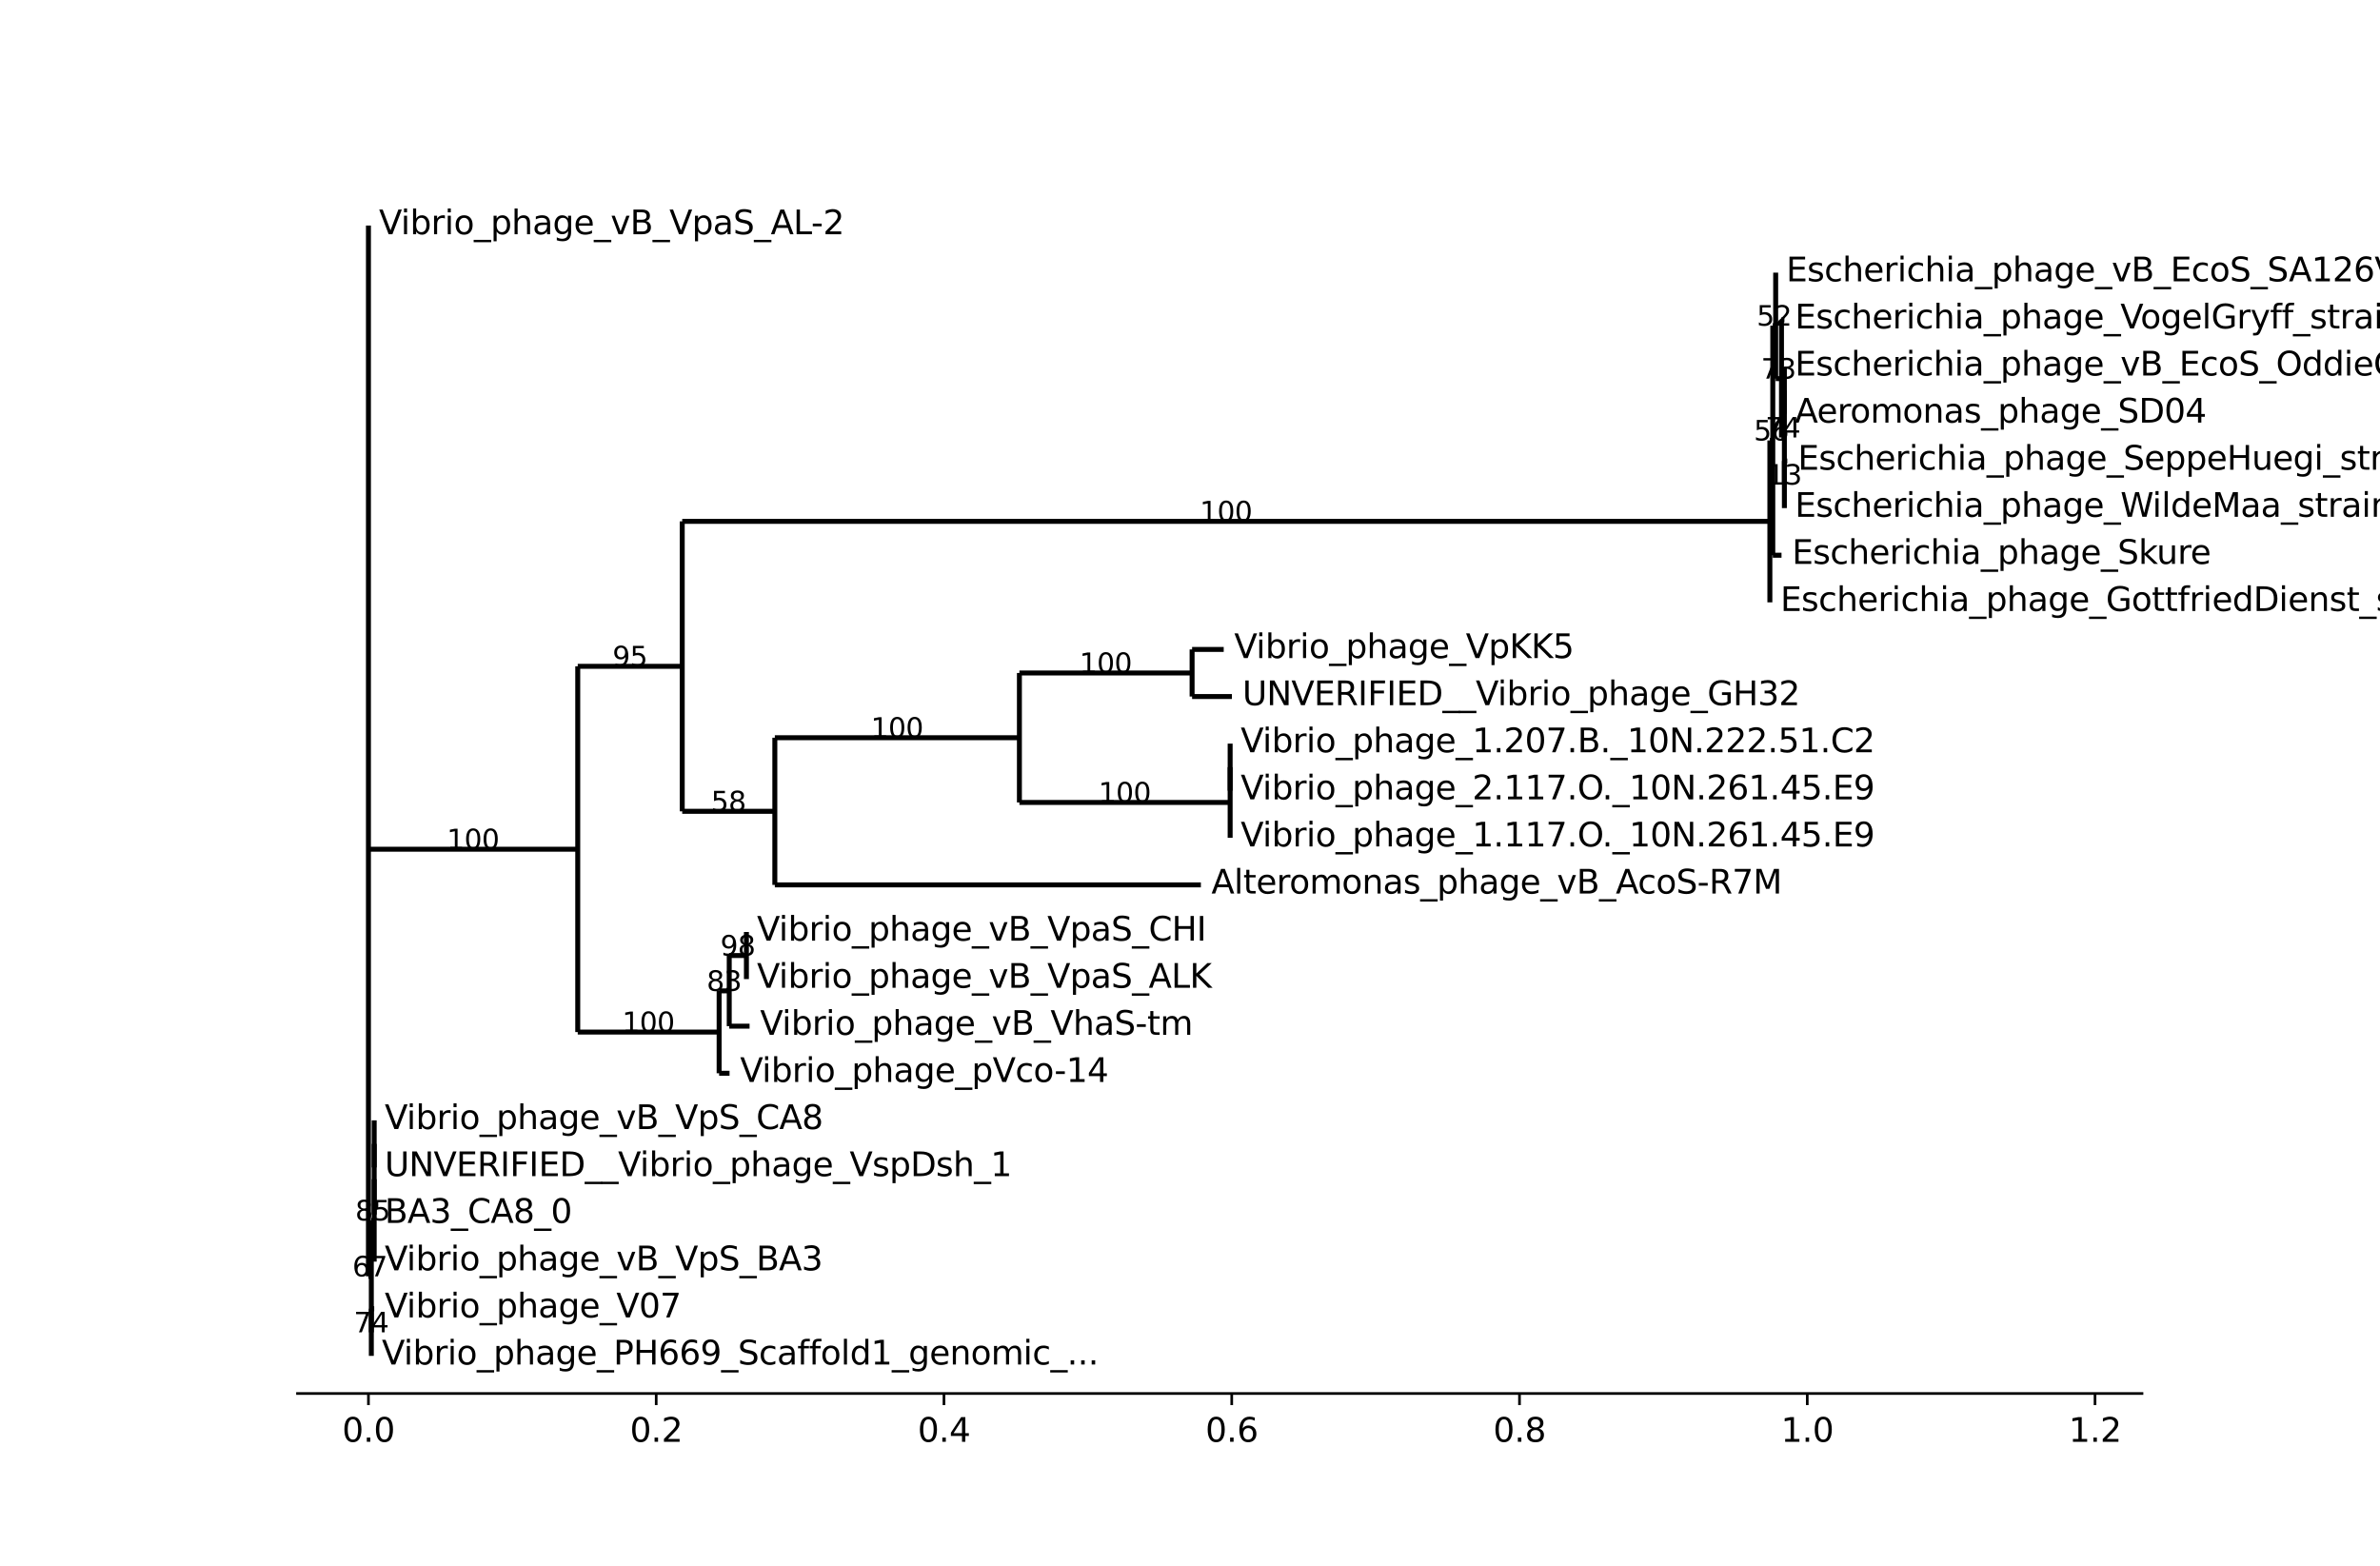 <?xml version="1.0" encoding="utf-8" standalone="no"?>
<!DOCTYPE svg PUBLIC "-//W3C//DTD SVG 1.1//EN"
  "http://www.w3.org/Graphics/SVG/1.1/DTD/svg11.dtd">
<svg xmlns:xlink="http://www.w3.org/1999/xlink" width="720pt" height="473.684pt" viewBox="0 0 720 473.684" xmlns="http://www.w3.org/2000/svg" version="1.1">
 <defs>
  <style type="text/css">*{stroke-linejoin: round; stroke-linecap: butt}</style>
 </defs>
 <g id="figure_1">
  <g id="patch_1">
   <path d="M 0 473.684 
L 720 473.684 
L 720 0 
L 0 0 
z
" style="fill: #ffffff"/>
  </g>
  <g id="axes_1">
   <g id="patch_2">
    <path d="M 90 421.579 
L 648 421.579 
L 648 56.842 
L 90 56.842 
z
" style="fill: #ffffff"/>
   </g>
   <g id="matplotlib.axis_1">
    <g id="xtick_1">
     <g id="line2d_1">
      <defs>
       <path id="m5a53f6c8f1" d="M 0 0 
L 0 3.5 
" style="stroke: #000000; stroke-width: 0.8"/>
      </defs>
      <g>
       <use xlink:href="#m5a53f6c8f1" x="111.462" y="421.579" style="stroke: #000000; stroke-width: 0.8"/>
      </g>
     </g>
     <g id="text_1">
      <!-- 0.0 -->
      <g transform="translate(103.51 436.177) scale(0.1 -0.1)">
       <defs>
        <path id="DejaVuSans-30" d="M 2034 4250 
Q 1547 4250 1301 3770 
Q 1056 3291 1056 2328 
Q 1056 1369 1301 889 
Q 1547 409 2034 409 
Q 2525 409 2770 889 
Q 3016 1369 3016 2328 
Q 3016 3291 2770 3770 
Q 2525 4250 2034 4250 
z
M 2034 4750 
Q 2819 4750 3233 4129 
Q 3647 3509 3647 2328 
Q 3647 1150 3233 529 
Q 2819 -91 2034 -91 
Q 1250 -91 836 529 
Q 422 1150 422 2328 
Q 422 3509 836 4129 
Q 1250 4750 2034 4750 
z
" transform="scale(0.016)"/>
        <path id="DejaVuSans-2e" d="M 684 794 
L 1344 794 
L 1344 0 
L 684 0 
L 684 794 
z
" transform="scale(0.016)"/>
       </defs>
       <use xlink:href="#DejaVuSans-30"/>
       <use xlink:href="#DejaVuSans-2e" x="63.623"/>
       <use xlink:href="#DejaVuSans-30" x="95.41"/>
      </g>
     </g>
    </g>
    <g id="xtick_2">
     <g id="line2d_2">
      <g>
       <use xlink:href="#m5a53f6c8f1" x="198.516" y="421.579" style="stroke: #000000; stroke-width: 0.8"/>
      </g>
     </g>
     <g id="text_2">
      <!-- 0.2 -->
      <g transform="translate(190.565 436.177) scale(0.1 -0.1)">
       <defs>
        <path id="DejaVuSans-32" d="M 1228 531 
L 3431 531 
L 3431 0 
L 469 0 
L 469 531 
Q 828 903 1448 1529 
Q 2069 2156 2228 2338 
Q 2531 2678 2651 2914 
Q 2772 3150 2772 3378 
Q 2772 3750 2511 3984 
Q 2250 4219 1831 4219 
Q 1534 4219 1204 4116 
Q 875 4013 500 3803 
L 500 4441 
Q 881 4594 1212 4672 
Q 1544 4750 1819 4750 
Q 2544 4750 2975 4387 
Q 3406 4025 3406 3419 
Q 3406 3131 3298 2873 
Q 3191 2616 2906 2266 
Q 2828 2175 2409 1742 
Q 1991 1309 1228 531 
z
" transform="scale(0.016)"/>
       </defs>
       <use xlink:href="#DejaVuSans-30"/>
       <use xlink:href="#DejaVuSans-2e" x="63.623"/>
       <use xlink:href="#DejaVuSans-32" x="95.41"/>
      </g>
     </g>
    </g>
    <g id="xtick_3">
     <g id="line2d_3">
      <g>
       <use xlink:href="#m5a53f6c8f1" x="285.571" y="421.579" style="stroke: #000000; stroke-width: 0.8"/>
      </g>
     </g>
     <g id="text_3">
      <!-- 0.4 -->
      <g transform="translate(277.619 436.177) scale(0.1 -0.1)">
       <defs>
        <path id="DejaVuSans-34" d="M 2419 4116 
L 825 1625 
L 2419 1625 
L 2419 4116 
z
M 2253 4666 
L 3047 4666 
L 3047 1625 
L 3713 1625 
L 3713 1100 
L 3047 1100 
L 3047 0 
L 2419 0 
L 2419 1100 
L 313 1100 
L 313 1709 
L 2253 4666 
z
" transform="scale(0.016)"/>
       </defs>
       <use xlink:href="#DejaVuSans-30"/>
       <use xlink:href="#DejaVuSans-2e" x="63.623"/>
       <use xlink:href="#DejaVuSans-34" x="95.41"/>
      </g>
     </g>
    </g>
    <g id="xtick_4">
     <g id="line2d_4">
      <g>
       <use xlink:href="#m5a53f6c8f1" x="372.625" y="421.579" style="stroke: #000000; stroke-width: 0.8"/>
      </g>
     </g>
     <g id="text_4">
      <!-- 0.6 -->
      <g transform="translate(364.674 436.177) scale(0.1 -0.1)">
       <defs>
        <path id="DejaVuSans-36" d="M 2113 2584 
Q 1688 2584 1439 2293 
Q 1191 2003 1191 1497 
Q 1191 994 1439 701 
Q 1688 409 2113 409 
Q 2538 409 2786 701 
Q 3034 994 3034 1497 
Q 3034 2003 2786 2293 
Q 2538 2584 2113 2584 
z
M 3366 4563 
L 3366 3988 
Q 3128 4100 2886 4159 
Q 2644 4219 2406 4219 
Q 1781 4219 1451 3797 
Q 1122 3375 1075 2522 
Q 1259 2794 1537 2939 
Q 1816 3084 2150 3084 
Q 2853 3084 3261 2657 
Q 3669 2231 3669 1497 
Q 3669 778 3244 343 
Q 2819 -91 2113 -91 
Q 1303 -91 875 529 
Q 447 1150 447 2328 
Q 447 3434 972 4092 
Q 1497 4750 2381 4750 
Q 2619 4750 2861 4703 
Q 3103 4656 3366 4563 
z
" transform="scale(0.016)"/>
       </defs>
       <use xlink:href="#DejaVuSans-30"/>
       <use xlink:href="#DejaVuSans-2e" x="63.623"/>
       <use xlink:href="#DejaVuSans-36" x="95.41"/>
      </g>
     </g>
    </g>
    <g id="xtick_5">
     <g id="line2d_5">
      <g>
       <use xlink:href="#m5a53f6c8f1" x="459.68" y="421.579" style="stroke: #000000; stroke-width: 0.8"/>
      </g>
     </g>
     <g id="text_5">
      <!-- 0.8 -->
      <g transform="translate(451.728 436.177) scale(0.1 -0.1)">
       <defs>
        <path id="DejaVuSans-38" d="M 2034 2216 
Q 1584 2216 1326 1975 
Q 1069 1734 1069 1313 
Q 1069 891 1326 650 
Q 1584 409 2034 409 
Q 2484 409 2743 651 
Q 3003 894 3003 1313 
Q 3003 1734 2745 1975 
Q 2488 2216 2034 2216 
z
M 1403 2484 
Q 997 2584 770 2862 
Q 544 3141 544 3541 
Q 544 4100 942 4425 
Q 1341 4750 2034 4750 
Q 2731 4750 3128 4425 
Q 3525 4100 3525 3541 
Q 3525 3141 3298 2862 
Q 3072 2584 2669 2484 
Q 3125 2378 3379 2068 
Q 3634 1759 3634 1313 
Q 3634 634 3220 271 
Q 2806 -91 2034 -91 
Q 1263 -91 848 271 
Q 434 634 434 1313 
Q 434 1759 690 2068 
Q 947 2378 1403 2484 
z
M 1172 3481 
Q 1172 3119 1398 2916 
Q 1625 2713 2034 2713 
Q 2441 2713 2670 2916 
Q 2900 3119 2900 3481 
Q 2900 3844 2670 4047 
Q 2441 4250 2034 4250 
Q 1625 4250 1398 4047 
Q 1172 3844 1172 3481 
z
" transform="scale(0.016)"/>
       </defs>
       <use xlink:href="#DejaVuSans-30"/>
       <use xlink:href="#DejaVuSans-2e" x="63.623"/>
       <use xlink:href="#DejaVuSans-38" x="95.41"/>
      </g>
     </g>
    </g>
    <g id="xtick_6">
     <g id="line2d_6">
      <g>
       <use xlink:href="#m5a53f6c8f1" x="546.735" y="421.579" style="stroke: #000000; stroke-width: 0.8"/>
      </g>
     </g>
     <g id="text_6">
      <!-- 1.0 -->
      <g transform="translate(538.783 436.177) scale(0.1 -0.1)">
       <defs>
        <path id="DejaVuSans-31" d="M 794 531 
L 1825 531 
L 1825 4091 
L 703 3866 
L 703 4441 
L 1819 4666 
L 2450 4666 
L 2450 531 
L 3481 531 
L 3481 0 
L 794 0 
L 794 531 
z
" transform="scale(0.016)"/>
       </defs>
       <use xlink:href="#DejaVuSans-31"/>
       <use xlink:href="#DejaVuSans-2e" x="63.623"/>
       <use xlink:href="#DejaVuSans-30" x="95.41"/>
      </g>
     </g>
    </g>
    <g id="xtick_7">
     <g id="line2d_7">
      <g>
       <use xlink:href="#m5a53f6c8f1" x="633.789" y="421.579" style="stroke: #000000; stroke-width: 0.8"/>
      </g>
     </g>
     <g id="text_7">
      <!-- 1.2 -->
      <g transform="translate(625.838 436.177) scale(0.1 -0.1)">
       <use xlink:href="#DejaVuSans-31"/>
       <use xlink:href="#DejaVuSans-2e" x="63.623"/>
       <use xlink:href="#DejaVuSans-32" x="95.41"/>
      </g>
     </g>
    </g>
   </g>
   <g id="matplotlib.axis_2"/>
   <g id="LineCollection_1">
    <path d="M 111.462 227.189 
L 111.462 227.189 
" clip-path="url(#pff9e430a46)" style="fill: none; stroke: #000000; stroke-width: 1.5"/>
   </g>
   <g id="LineCollection_2">
    <path d="M 111.462 68.24 
L 111.462 68.24 
" clip-path="url(#pff9e430a46)" style="fill: none; stroke: #000000; stroke-width: 1.5"/>
   </g>
   <g id="LineCollection_3">
    <path d="M 111.462 256.909 
L 174.779 256.909 
" clip-path="url(#pff9e430a46)" style="fill: none; stroke: #000000; stroke-width: 1.5"/>
   </g>
   <g id="LineCollection_4">
    <path d="M 174.779 201.588 
L 206.387 201.588 
" clip-path="url(#pff9e430a46)" style="fill: none; stroke: #000000; stroke-width: 1.5"/>
   </g>
   <g id="LineCollection_5">
    <path d="M 206.387 157.732 
L 535.423 157.732 
" clip-path="url(#pff9e430a46)" style="fill: none; stroke: #000000; stroke-width: 1.5"/>
   </g>
   <g id="LineCollection_6">
    <path d="M 535.423 133.244 
L 536.305 133.244 
" clip-path="url(#pff9e430a46)" style="fill: none; stroke: #000000; stroke-width: 1.5"/>
   </g>
   <g id="LineCollection_7">
    <path d="M 536.305 98.516 
L 537.18 98.516 
" clip-path="url(#pff9e430a46)" style="fill: none; stroke: #000000; stroke-width: 1.5"/>
   </g>
   <g id="LineCollection_8">
    <path d="M 537.18 82.488 
L 537.18 82.488 
" clip-path="url(#pff9e430a46)" style="fill: none; stroke: #000000; stroke-width: 1.5"/>
   </g>
   <g id="LineCollection_9">
    <path d="M 537.18 114.545 
L 538.938 114.545 
" clip-path="url(#pff9e430a46)" style="fill: none; stroke: #000000; stroke-width: 1.5"/>
   </g>
   <g id="LineCollection_10">
    <path d="M 538.938 96.735 
L 539.82 96.735 
" clip-path="url(#pff9e430a46)" style="fill: none; stroke: #000000; stroke-width: 1.5"/>
   </g>
   <g id="LineCollection_11">
    <path d="M 538.938 132.354 
L 539.816 132.354 
" clip-path="url(#pff9e430a46)" style="fill: none; stroke: #000000; stroke-width: 1.5"/>
   </g>
   <g id="LineCollection_12">
    <path d="M 539.816 118.106 
L 539.816 118.106 
" clip-path="url(#pff9e430a46)" style="fill: none; stroke: #000000; stroke-width: 1.5"/>
   </g>
   <g id="LineCollection_13">
    <path d="M 539.816 110.983 
L 539.816 110.983 
" clip-path="url(#pff9e430a46)" style="fill: none; stroke: #000000; stroke-width: 1.5"/>
   </g>
   <g id="LineCollection_14">
    <path d="M 539.816 125.23 
L 539.816 125.23 
" clip-path="url(#pff9e430a46)" style="fill: none; stroke: #000000; stroke-width: 1.5"/>
   </g>
   <g id="LineCollection_15">
    <path d="M 539.816 146.602 
L 539.816 146.602 
" clip-path="url(#pff9e430a46)" style="fill: none; stroke: #000000; stroke-width: 1.5"/>
   </g>
   <g id="LineCollection_16">
    <path d="M 539.816 139.478 
L 540.692 139.478 
" clip-path="url(#pff9e430a46)" style="fill: none; stroke: #000000; stroke-width: 1.5"/>
   </g>
   <g id="LineCollection_17">
    <path d="M 539.816 153.725 
L 539.817 153.725 
" clip-path="url(#pff9e430a46)" style="fill: none; stroke: #000000; stroke-width: 1.5"/>
   </g>
   <g id="LineCollection_18">
    <path d="M 536.305 167.973 
L 538.945 167.973 
" clip-path="url(#pff9e430a46)" style="fill: none; stroke: #000000; stroke-width: 1.5"/>
   </g>
   <g id="LineCollection_19">
    <path d="M 535.423 182.22 
L 535.424 182.22 
" clip-path="url(#pff9e430a46)" style="fill: none; stroke: #000000; stroke-width: 1.5"/>
   </g>
   <g id="LineCollection_20">
    <path d="M 206.387 245.444 
L 234.404 245.444 
" clip-path="url(#pff9e430a46)" style="fill: none; stroke: #000000; stroke-width: 1.5"/>
   </g>
   <g id="LineCollection_21">
    <path d="M 234.404 223.182 
L 308.391 223.182 
" clip-path="url(#pff9e430a46)" style="fill: none; stroke: #000000; stroke-width: 1.5"/>
   </g>
   <g id="LineCollection_22">
    <path d="M 308.391 203.592 
L 360.635 203.592 
" clip-path="url(#pff9e430a46)" style="fill: none; stroke: #000000; stroke-width: 1.5"/>
   </g>
   <g id="LineCollection_23">
    <path d="M 360.635 196.468 
L 370.199 196.468 
" clip-path="url(#pff9e430a46)" style="fill: none; stroke: #000000; stroke-width: 1.5"/>
   </g>
   <g id="LineCollection_24">
    <path d="M 360.635 210.715 
L 372.673 210.715 
" clip-path="url(#pff9e430a46)" style="fill: none; stroke: #000000; stroke-width: 1.5"/>
   </g>
   <g id="LineCollection_25">
    <path d="M 308.391 242.772 
L 372.145 242.772 
" clip-path="url(#pff9e430a46)" style="fill: none; stroke: #000000; stroke-width: 1.5"/>
   </g>
   <g id="LineCollection_26">
    <path d="M 372.145 232.087 
L 372.146 232.087 
" clip-path="url(#pff9e430a46)" style="fill: none; stroke: #000000; stroke-width: 1.5"/>
   </g>
   <g id="LineCollection_27">
    <path d="M 372.146 224.963 
L 372.146 224.963 
" clip-path="url(#pff9e430a46)" style="fill: none; stroke: #000000; stroke-width: 1.5"/>
   </g>
   <g id="LineCollection_28">
    <path d="M 372.146 239.211 
L 372.146 239.211 
" clip-path="url(#pff9e430a46)" style="fill: none; stroke: #000000; stroke-width: 1.5"/>
   </g>
   <g id="LineCollection_29">
    <path d="M 372.145 253.458 
L 372.146 253.458 
" clip-path="url(#pff9e430a46)" style="fill: none; stroke: #000000; stroke-width: 1.5"/>
   </g>
   <g id="LineCollection_30">
    <path d="M 234.404 267.706 
L 363.289 267.706 
" clip-path="url(#pff9e430a46)" style="fill: none; stroke: #000000; stroke-width: 1.5"/>
   </g>
   <g id="LineCollection_31">
    <path d="M 174.779 312.229 
L 217.55 312.229 
" clip-path="url(#pff9e430a46)" style="fill: none; stroke: #000000; stroke-width: 1.5"/>
   </g>
   <g id="LineCollection_32">
    <path d="M 217.55 299.763 
L 220.61 299.763 
" clip-path="url(#pff9e430a46)" style="fill: none; stroke: #000000; stroke-width: 1.5"/>
   </g>
   <g id="LineCollection_33">
    <path d="M 220.61 289.077 
L 225.807 289.077 
" clip-path="url(#pff9e430a46)" style="fill: none; stroke: #000000; stroke-width: 1.5"/>
   </g>
   <g id="LineCollection_34">
    <path d="M 225.807 281.953 
L 225.807 281.953 
" clip-path="url(#pff9e430a46)" style="fill: none; stroke: #000000; stroke-width: 1.5"/>
   </g>
   <g id="LineCollection_35">
    <path d="M 225.807 296.201 
L 225.807 296.201 
" clip-path="url(#pff9e430a46)" style="fill: none; stroke: #000000; stroke-width: 1.5"/>
   </g>
   <g id="LineCollection_36">
    <path d="M 220.61 310.448 
L 226.759 310.448 
" clip-path="url(#pff9e430a46)" style="fill: none; stroke: #000000; stroke-width: 1.5"/>
   </g>
   <g id="LineCollection_37">
    <path d="M 217.55 324.696 
L 220.703 324.696 
" clip-path="url(#pff9e430a46)" style="fill: none; stroke: #000000; stroke-width: 1.5"/>
   </g>
   <g id="LineCollection_38">
    <path d="M 111.462 386.138 
L 112.332 386.138 
" clip-path="url(#pff9e430a46)" style="fill: none; stroke: #000000; stroke-width: 1.5"/>
   </g>
   <g id="LineCollection_39">
    <path d="M 112.332 369.219 
L 113.203 369.219 
" clip-path="url(#pff9e430a46)" style="fill: none; stroke: #000000; stroke-width: 1.5"/>
   </g>
   <g id="LineCollection_40">
    <path d="M 113.203 356.753 
L 113.203 356.753 
" clip-path="url(#pff9e430a46)" style="fill: none; stroke: #000000; stroke-width: 1.5"/>
   </g>
   <g id="LineCollection_41">
    <path d="M 113.203 346.067 
L 113.203 346.067 
" clip-path="url(#pff9e430a46)" style="fill: none; stroke: #000000; stroke-width: 1.5"/>
   </g>
   <g id="LineCollection_42">
    <path d="M 113.203 338.943 
L 113.203 338.943 
" clip-path="url(#pff9e430a46)" style="fill: none; stroke: #000000; stroke-width: 1.5"/>
   </g>
   <g id="LineCollection_43">
    <path d="M 113.203 353.191 
L 113.203 353.191 
" clip-path="url(#pff9e430a46)" style="fill: none; stroke: #000000; stroke-width: 1.5"/>
   </g>
   <g id="LineCollection_44">
    <path d="M 113.203 367.438 
L 113.203 367.438 
" clip-path="url(#pff9e430a46)" style="fill: none; stroke: #000000; stroke-width: 1.5"/>
   </g>
   <g id="LineCollection_45">
    <path d="M 113.203 381.686 
L 113.203 381.686 
" clip-path="url(#pff9e430a46)" style="fill: none; stroke: #000000; stroke-width: 1.5"/>
   </g>
   <g id="LineCollection_46">
    <path d="M 112.332 403.057 
L 112.333 403.057 
" clip-path="url(#pff9e430a46)" style="fill: none; stroke: #000000; stroke-width: 1.5"/>
   </g>
   <g id="LineCollection_47">
    <path d="M 112.333 395.933 
L 113.208 395.933 
" clip-path="url(#pff9e430a46)" style="fill: none; stroke: #000000; stroke-width: 1.5"/>
   </g>
   <g id="LineCollection_48">
    <path d="M 112.333 410.181 
L 112.333 410.181 
" clip-path="url(#pff9e430a46)" style="fill: none; stroke: #000000; stroke-width: 1.5"/>
   </g>
   <g id="LineCollection_49">
    <path d="M 111.462 386.138 
L 111.462 68.24 
" clip-path="url(#pff9e430a46)" style="fill: none; stroke: #000000; stroke-width: 1.5"/>
   </g>
   <g id="LineCollection_50">
    <path d="M 174.779 312.229 
L 174.779 201.588 
" clip-path="url(#pff9e430a46)" style="fill: none; stroke: #000000; stroke-width: 1.5"/>
   </g>
   <g id="LineCollection_51">
    <path d="M 206.387 245.444 
L 206.387 157.732 
" clip-path="url(#pff9e430a46)" style="fill: none; stroke: #000000; stroke-width: 1.5"/>
   </g>
   <g id="LineCollection_52">
    <path d="M 535.423 182.22 
L 535.423 133.244 
" clip-path="url(#pff9e430a46)" style="fill: none; stroke: #000000; stroke-width: 1.5"/>
   </g>
   <g id="LineCollection_53">
    <path d="M 536.305 167.973 
L 536.305 98.516 
" clip-path="url(#pff9e430a46)" style="fill: none; stroke: #000000; stroke-width: 1.5"/>
   </g>
   <g id="LineCollection_54">
    <path d="M 537.18 114.545 
L 537.18 82.488 
" clip-path="url(#pff9e430a46)" style="fill: none; stroke: #000000; stroke-width: 1.5"/>
   </g>
   <g id="LineCollection_55">
    <path d="M 538.938 132.354 
L 538.938 96.735 
" clip-path="url(#pff9e430a46)" style="fill: none; stroke: #000000; stroke-width: 1.5"/>
   </g>
   <g id="LineCollection_56">
    <path d="M 539.816 146.602 
L 539.816 118.106 
" clip-path="url(#pff9e430a46)" style="fill: none; stroke: #000000; stroke-width: 1.5"/>
   </g>
   <g id="LineCollection_57">
    <path d="M 539.816 125.23 
L 539.816 110.983 
" clip-path="url(#pff9e430a46)" style="fill: none; stroke: #000000; stroke-width: 1.5"/>
   </g>
   <g id="LineCollection_58">
    <path d="M 539.816 153.725 
L 539.816 139.478 
" clip-path="url(#pff9e430a46)" style="fill: none; stroke: #000000; stroke-width: 1.5"/>
   </g>
   <g id="LineCollection_59">
    <path d="M 234.404 267.706 
L 234.404 223.182 
" clip-path="url(#pff9e430a46)" style="fill: none; stroke: #000000; stroke-width: 1.5"/>
   </g>
   <g id="LineCollection_60">
    <path d="M 308.391 242.772 
L 308.391 203.592 
" clip-path="url(#pff9e430a46)" style="fill: none; stroke: #000000; stroke-width: 1.5"/>
   </g>
   <g id="LineCollection_61">
    <path d="M 360.635 210.715 
L 360.635 196.468 
" clip-path="url(#pff9e430a46)" style="fill: none; stroke: #000000; stroke-width: 1.5"/>
   </g>
   <g id="LineCollection_62">
    <path d="M 372.145 253.458 
L 372.145 232.087 
" clip-path="url(#pff9e430a46)" style="fill: none; stroke: #000000; stroke-width: 1.5"/>
   </g>
   <g id="LineCollection_63">
    <path d="M 372.146 239.211 
L 372.146 224.963 
" clip-path="url(#pff9e430a46)" style="fill: none; stroke: #000000; stroke-width: 1.5"/>
   </g>
   <g id="LineCollection_64">
    <path d="M 217.55 324.696 
L 217.55 299.763 
" clip-path="url(#pff9e430a46)" style="fill: none; stroke: #000000; stroke-width: 1.5"/>
   </g>
   <g id="LineCollection_65">
    <path d="M 220.61 310.448 
L 220.61 289.077 
" clip-path="url(#pff9e430a46)" style="fill: none; stroke: #000000; stroke-width: 1.5"/>
   </g>
   <g id="LineCollection_66">
    <path d="M 225.807 296.201 
L 225.807 281.953 
" clip-path="url(#pff9e430a46)" style="fill: none; stroke: #000000; stroke-width: 1.5"/>
   </g>
   <g id="LineCollection_67">
    <path d="M 112.332 403.057 
L 112.332 369.219 
" clip-path="url(#pff9e430a46)" style="fill: none; stroke: #000000; stroke-width: 1.5"/>
   </g>
   <g id="LineCollection_68">
    <path d="M 113.203 381.686 
L 113.203 356.753 
" clip-path="url(#pff9e430a46)" style="fill: none; stroke: #000000; stroke-width: 1.5"/>
   </g>
   <g id="LineCollection_69">
    <path d="M 113.203 367.438 
L 113.203 346.067 
" clip-path="url(#pff9e430a46)" style="fill: none; stroke: #000000; stroke-width: 1.5"/>
   </g>
   <g id="LineCollection_70">
    <path d="M 113.203 353.191 
L 113.203 338.943 
" clip-path="url(#pff9e430a46)" style="fill: none; stroke: #000000; stroke-width: 1.5"/>
   </g>
   <g id="LineCollection_71">
    <path d="M 112.333 410.181 
L 112.333 395.933 
" clip-path="url(#pff9e430a46)" style="fill: none; stroke: #000000; stroke-width: 1.5"/>
   </g>
   <g id="patch_3">
    <path d="M 90 421.579 
L 648 421.579 
" style="fill: none; stroke: #000000; stroke-width: 0.8; stroke-linejoin: miter; stroke-linecap: square"/>
   </g>
   <g id="text_8">
    <!--  Vibrio_phage_vB_VpaS_AL-2 -->
    <g transform="translate(111.462 70.86) scale(0.1 -0.1)">
     <defs>
      <path id="DejaVuSans-20" transform="scale(0.016)"/>
      <path id="DejaVuSans-56" d="M 1831 0 
L 50 4666 
L 709 4666 
L 2188 738 
L 3669 4666 
L 4325 4666 
L 2547 0 
L 1831 0 
z
" transform="scale(0.016)"/>
      <path id="DejaVuSans-69" d="M 603 3500 
L 1178 3500 
L 1178 0 
L 603 0 
L 603 3500 
z
M 603 4863 
L 1178 4863 
L 1178 4134 
L 603 4134 
L 603 4863 
z
" transform="scale(0.016)"/>
      <path id="DejaVuSans-62" d="M 3116 1747 
Q 3116 2381 2855 2742 
Q 2594 3103 2138 3103 
Q 1681 3103 1420 2742 
Q 1159 2381 1159 1747 
Q 1159 1113 1420 752 
Q 1681 391 2138 391 
Q 2594 391 2855 752 
Q 3116 1113 3116 1747 
z
M 1159 2969 
Q 1341 3281 1617 3432 
Q 1894 3584 2278 3584 
Q 2916 3584 3314 3078 
Q 3713 2572 3713 1747 
Q 3713 922 3314 415 
Q 2916 -91 2278 -91 
Q 1894 -91 1617 61 
Q 1341 213 1159 525 
L 1159 0 
L 581 0 
L 581 4863 
L 1159 4863 
L 1159 2969 
z
" transform="scale(0.016)"/>
      <path id="DejaVuSans-72" d="M 2631 2963 
Q 2534 3019 2420 3045 
Q 2306 3072 2169 3072 
Q 1681 3072 1420 2755 
Q 1159 2438 1159 1844 
L 1159 0 
L 581 0 
L 581 3500 
L 1159 3500 
L 1159 2956 
Q 1341 3275 1631 3429 
Q 1922 3584 2338 3584 
Q 2397 3584 2469 3576 
Q 2541 3569 2628 3553 
L 2631 2963 
z
" transform="scale(0.016)"/>
      <path id="DejaVuSans-6f" d="M 1959 3097 
Q 1497 3097 1228 2736 
Q 959 2375 959 1747 
Q 959 1119 1226 758 
Q 1494 397 1959 397 
Q 2419 397 2687 759 
Q 2956 1122 2956 1747 
Q 2956 2369 2687 2733 
Q 2419 3097 1959 3097 
z
M 1959 3584 
Q 2709 3584 3137 3096 
Q 3566 2609 3566 1747 
Q 3566 888 3137 398 
Q 2709 -91 1959 -91 
Q 1206 -91 779 398 
Q 353 888 353 1747 
Q 353 2609 779 3096 
Q 1206 3584 1959 3584 
z
" transform="scale(0.016)"/>
      <path id="DejaVuSans-5f" d="M 3263 -1063 
L 3263 -1509 
L -63 -1509 
L -63 -1063 
L 3263 -1063 
z
" transform="scale(0.016)"/>
      <path id="DejaVuSans-70" d="M 1159 525 
L 1159 -1331 
L 581 -1331 
L 581 3500 
L 1159 3500 
L 1159 2969 
Q 1341 3281 1617 3432 
Q 1894 3584 2278 3584 
Q 2916 3584 3314 3078 
Q 3713 2572 3713 1747 
Q 3713 922 3314 415 
Q 2916 -91 2278 -91 
Q 1894 -91 1617 61 
Q 1341 213 1159 525 
z
M 3116 1747 
Q 3116 2381 2855 2742 
Q 2594 3103 2138 3103 
Q 1681 3103 1420 2742 
Q 1159 2381 1159 1747 
Q 1159 1113 1420 752 
Q 1681 391 2138 391 
Q 2594 391 2855 752 
Q 3116 1113 3116 1747 
z
" transform="scale(0.016)"/>
      <path id="DejaVuSans-68" d="M 3513 2113 
L 3513 0 
L 2938 0 
L 2938 2094 
Q 2938 2591 2744 2837 
Q 2550 3084 2163 3084 
Q 1697 3084 1428 2787 
Q 1159 2491 1159 1978 
L 1159 0 
L 581 0 
L 581 4863 
L 1159 4863 
L 1159 2956 
Q 1366 3272 1645 3428 
Q 1925 3584 2291 3584 
Q 2894 3584 3203 3211 
Q 3513 2838 3513 2113 
z
" transform="scale(0.016)"/>
      <path id="DejaVuSans-61" d="M 2194 1759 
Q 1497 1759 1228 1600 
Q 959 1441 959 1056 
Q 959 750 1161 570 
Q 1363 391 1709 391 
Q 2188 391 2477 730 
Q 2766 1069 2766 1631 
L 2766 1759 
L 2194 1759 
z
M 3341 1997 
L 3341 0 
L 2766 0 
L 2766 531 
Q 2569 213 2275 61 
Q 1981 -91 1556 -91 
Q 1019 -91 701 211 
Q 384 513 384 1019 
Q 384 1609 779 1909 
Q 1175 2209 1959 2209 
L 2766 2209 
L 2766 2266 
Q 2766 2663 2505 2880 
Q 2244 3097 1772 3097 
Q 1472 3097 1187 3025 
Q 903 2953 641 2809 
L 641 3341 
Q 956 3463 1253 3523 
Q 1550 3584 1831 3584 
Q 2591 3584 2966 3190 
Q 3341 2797 3341 1997 
z
" transform="scale(0.016)"/>
      <path id="DejaVuSans-67" d="M 2906 1791 
Q 2906 2416 2648 2759 
Q 2391 3103 1925 3103 
Q 1463 3103 1205 2759 
Q 947 2416 947 1791 
Q 947 1169 1205 825 
Q 1463 481 1925 481 
Q 2391 481 2648 825 
Q 2906 1169 2906 1791 
z
M 3481 434 
Q 3481 -459 3084 -895 
Q 2688 -1331 1869 -1331 
Q 1566 -1331 1297 -1286 
Q 1028 -1241 775 -1147 
L 775 -588 
Q 1028 -725 1275 -790 
Q 1522 -856 1778 -856 
Q 2344 -856 2625 -561 
Q 2906 -266 2906 331 
L 2906 616 
Q 2728 306 2450 153 
Q 2172 0 1784 0 
Q 1141 0 747 490 
Q 353 981 353 1791 
Q 353 2603 747 3093 
Q 1141 3584 1784 3584 
Q 2172 3584 2450 3431 
Q 2728 3278 2906 2969 
L 2906 3500 
L 3481 3500 
L 3481 434 
z
" transform="scale(0.016)"/>
      <path id="DejaVuSans-65" d="M 3597 1894 
L 3597 1613 
L 953 1613 
Q 991 1019 1311 708 
Q 1631 397 2203 397 
Q 2534 397 2845 478 
Q 3156 559 3463 722 
L 3463 178 
Q 3153 47 2828 -22 
Q 2503 -91 2169 -91 
Q 1331 -91 842 396 
Q 353 884 353 1716 
Q 353 2575 817 3079 
Q 1281 3584 2069 3584 
Q 2775 3584 3186 3129 
Q 3597 2675 3597 1894 
z
M 3022 2063 
Q 3016 2534 2758 2815 
Q 2500 3097 2075 3097 
Q 1594 3097 1305 2825 
Q 1016 2553 972 2059 
L 3022 2063 
z
" transform="scale(0.016)"/>
      <path id="DejaVuSans-76" d="M 191 3500 
L 800 3500 
L 1894 563 
L 2988 3500 
L 3597 3500 
L 2284 0 
L 1503 0 
L 191 3500 
z
" transform="scale(0.016)"/>
      <path id="DejaVuSans-42" d="M 1259 2228 
L 1259 519 
L 2272 519 
Q 2781 519 3026 730 
Q 3272 941 3272 1375 
Q 3272 1813 3026 2020 
Q 2781 2228 2272 2228 
L 1259 2228 
z
M 1259 4147 
L 1259 2741 
L 2194 2741 
Q 2656 2741 2882 2914 
Q 3109 3088 3109 3444 
Q 3109 3797 2882 3972 
Q 2656 4147 2194 4147 
L 1259 4147 
z
M 628 4666 
L 2241 4666 
Q 2963 4666 3353 4366 
Q 3744 4066 3744 3513 
Q 3744 3084 3544 2831 
Q 3344 2578 2956 2516 
Q 3422 2416 3680 2098 
Q 3938 1781 3938 1306 
Q 3938 681 3513 340 
Q 3088 0 2303 0 
L 628 0 
L 628 4666 
z
" transform="scale(0.016)"/>
      <path id="DejaVuSans-53" d="M 3425 4513 
L 3425 3897 
Q 3066 4069 2747 4153 
Q 2428 4238 2131 4238 
Q 1616 4238 1336 4038 
Q 1056 3838 1056 3469 
Q 1056 3159 1242 3001 
Q 1428 2844 1947 2747 
L 2328 2669 
Q 3034 2534 3370 2195 
Q 3706 1856 3706 1288 
Q 3706 609 3251 259 
Q 2797 -91 1919 -91 
Q 1588 -91 1214 -16 
Q 841 59 441 206 
L 441 856 
Q 825 641 1194 531 
Q 1563 422 1919 422 
Q 2459 422 2753 634 
Q 3047 847 3047 1241 
Q 3047 1584 2836 1778 
Q 2625 1972 2144 2069 
L 1759 2144 
Q 1053 2284 737 2584 
Q 422 2884 422 3419 
Q 422 4038 858 4394 
Q 1294 4750 2059 4750 
Q 2388 4750 2728 4690 
Q 3069 4631 3425 4513 
z
" transform="scale(0.016)"/>
      <path id="DejaVuSans-41" d="M 2188 4044 
L 1331 1722 
L 3047 1722 
L 2188 4044 
z
M 1831 4666 
L 2547 4666 
L 4325 0 
L 3669 0 
L 3244 1197 
L 1141 1197 
L 716 0 
L 50 0 
L 1831 4666 
z
" transform="scale(0.016)"/>
      <path id="DejaVuSans-4c" d="M 628 4666 
L 1259 4666 
L 1259 531 
L 3531 531 
L 3531 0 
L 628 0 
L 628 4666 
z
" transform="scale(0.016)"/>
      <path id="DejaVuSans-2d" d="M 313 2009 
L 1997 2009 
L 1997 1497 
L 313 1497 
L 313 2009 
z
" transform="scale(0.016)"/>
     </defs>
     <use xlink:href="#DejaVuSans-20"/>
     <use xlink:href="#DejaVuSans-56" x="31.787"/>
     <use xlink:href="#DejaVuSans-69" x="97.945"/>
     <use xlink:href="#DejaVuSans-62" x="125.729"/>
     <use xlink:href="#DejaVuSans-72" x="189.205"/>
     <use xlink:href="#DejaVuSans-69" x="230.318"/>
     <use xlink:href="#DejaVuSans-6f" x="258.102"/>
     <use xlink:href="#DejaVuSans-5f" x="319.283"/>
     <use xlink:href="#DejaVuSans-70" x="369.283"/>
     <use xlink:href="#DejaVuSans-68" x="432.76"/>
     <use xlink:href="#DejaVuSans-61" x="496.139"/>
     <use xlink:href="#DejaVuSans-67" x="557.418"/>
     <use xlink:href="#DejaVuSans-65" x="620.895"/>
     <use xlink:href="#DejaVuSans-5f" x="682.418"/>
     <use xlink:href="#DejaVuSans-76" x="732.418"/>
     <use xlink:href="#DejaVuSans-42" x="791.598"/>
     <use xlink:href="#DejaVuSans-5f" x="860.201"/>
     <use xlink:href="#DejaVuSans-56" x="910.201"/>
     <use xlink:href="#DejaVuSans-70" x="978.609"/>
     <use xlink:href="#DejaVuSans-61" x="1042.086"/>
     <use xlink:href="#DejaVuSans-53" x="1103.365"/>
     <use xlink:href="#DejaVuSans-5f" x="1166.842"/>
     <use xlink:href="#DejaVuSans-41" x="1216.842"/>
     <use xlink:href="#DejaVuSans-4c" x="1285.25"/>
     <use xlink:href="#DejaVuSans-2d" x="1339.213"/>
     <use xlink:href="#DejaVuSans-32" x="1375.297"/>
    </g>
   </g>
   <g id="text_9">
    <!-- 100 -->
    <g transform="translate(135.17 256.909) scale(0.083 -0.083)">
     <use xlink:href="#DejaVuSans-31"/>
     <use xlink:href="#DejaVuSans-30" x="63.623"/>
     <use xlink:href="#DejaVuSans-30" x="127.246"/>
    </g>
   </g>
   <g id="text_10">
    <!-- 95 -->
    <g transform="translate(185.283 201.588) scale(0.083 -0.083)">
     <defs>
      <path id="DejaVuSans-39" d="M 703 97 
L 703 672 
Q 941 559 1184 500 
Q 1428 441 1663 441 
Q 2288 441 2617 861 
Q 2947 1281 2994 2138 
Q 2813 1869 2534 1725 
Q 2256 1581 1919 1581 
Q 1219 1581 811 2004 
Q 403 2428 403 3163 
Q 403 3881 828 4315 
Q 1253 4750 1959 4750 
Q 2769 4750 3195 4129 
Q 3622 3509 3622 2328 
Q 3622 1225 3098 567 
Q 2575 -91 1691 -91 
Q 1453 -91 1209 -44 
Q 966 3 703 97 
z
M 1959 2075 
Q 2384 2075 2632 2365 
Q 2881 2656 2881 3163 
Q 2881 3666 2632 3958 
Q 2384 4250 1959 4250 
Q 1534 4250 1286 3958 
Q 1038 3666 1038 3163 
Q 1038 2656 1286 2365 
Q 1534 2075 1959 2075 
z
" transform="scale(0.016)"/>
      <path id="DejaVuSans-35" d="M 691 4666 
L 3169 4666 
L 3169 4134 
L 1269 4134 
L 1269 2991 
Q 1406 3038 1543 3061 
Q 1681 3084 1819 3084 
Q 2600 3084 3056 2656 
Q 3513 2228 3513 1497 
Q 3513 744 3044 326 
Q 2575 -91 1722 -91 
Q 1428 -91 1123 -41 
Q 819 9 494 109 
L 494 744 
Q 775 591 1075 516 
Q 1375 441 1709 441 
Q 2250 441 2565 725 
Q 2881 1009 2881 1497 
Q 2881 1984 2565 2268 
Q 2250 2553 1709 2553 
Q 1456 2553 1204 2497 
Q 953 2441 691 2322 
L 691 4666 
z
" transform="scale(0.016)"/>
     </defs>
     <use xlink:href="#DejaVuSans-39"/>
     <use xlink:href="#DejaVuSans-35" x="63.623"/>
    </g>
   </g>
   <g id="text_11">
    <!-- 100 -->
    <g transform="translate(362.955 157.732) scale(0.083 -0.083)">
     <use xlink:href="#DejaVuSans-31"/>
     <use xlink:href="#DejaVuSans-30" x="63.623"/>
     <use xlink:href="#DejaVuSans-30" x="127.246"/>
    </g>
   </g>
   <g id="text_12">
    <!-- 56 -->
    <g transform="translate(530.564 133.244) scale(0.083 -0.083)">
     <use xlink:href="#DejaVuSans-35"/>
     <use xlink:href="#DejaVuSans-36" x="63.623"/>
    </g>
   </g>
   <g id="text_13">
    <!-- 52 -->
    <g transform="translate(531.442 98.516) scale(0.083 -0.083)">
     <use xlink:href="#DejaVuSans-35"/>
     <use xlink:href="#DejaVuSans-32" x="63.623"/>
    </g>
   </g>
   <g id="text_14">
    <!--  Escherichia_phage_vB_EcoS_SA126VB -->
    <g transform="translate(537.18 85.108) scale(0.1 -0.1)">
     <defs>
      <path id="DejaVuSans-45" d="M 628 4666 
L 3578 4666 
L 3578 4134 
L 1259 4134 
L 1259 2753 
L 3481 2753 
L 3481 2222 
L 1259 2222 
L 1259 531 
L 3634 531 
L 3634 0 
L 628 0 
L 628 4666 
z
" transform="scale(0.016)"/>
      <path id="DejaVuSans-73" d="M 2834 3397 
L 2834 2853 
Q 2591 2978 2328 3040 
Q 2066 3103 1784 3103 
Q 1356 3103 1142 2972 
Q 928 2841 928 2578 
Q 928 2378 1081 2264 
Q 1234 2150 1697 2047 
L 1894 2003 
Q 2506 1872 2764 1633 
Q 3022 1394 3022 966 
Q 3022 478 2636 193 
Q 2250 -91 1575 -91 
Q 1294 -91 989 -36 
Q 684 19 347 128 
L 347 722 
Q 666 556 975 473 
Q 1284 391 1588 391 
Q 1994 391 2212 530 
Q 2431 669 2431 922 
Q 2431 1156 2273 1281 
Q 2116 1406 1581 1522 
L 1381 1569 
Q 847 1681 609 1914 
Q 372 2147 372 2553 
Q 372 3047 722 3315 
Q 1072 3584 1716 3584 
Q 2034 3584 2315 3537 
Q 2597 3491 2834 3397 
z
" transform="scale(0.016)"/>
      <path id="DejaVuSans-63" d="M 3122 3366 
L 3122 2828 
Q 2878 2963 2633 3030 
Q 2388 3097 2138 3097 
Q 1578 3097 1268 2742 
Q 959 2388 959 1747 
Q 959 1106 1268 751 
Q 1578 397 2138 397 
Q 2388 397 2633 464 
Q 2878 531 3122 666 
L 3122 134 
Q 2881 22 2623 -34 
Q 2366 -91 2075 -91 
Q 1284 -91 818 406 
Q 353 903 353 1747 
Q 353 2603 823 3093 
Q 1294 3584 2113 3584 
Q 2378 3584 2631 3529 
Q 2884 3475 3122 3366 
z
" transform="scale(0.016)"/>
     </defs>
     <use xlink:href="#DejaVuSans-20"/>
     <use xlink:href="#DejaVuSans-45" x="31.787"/>
     <use xlink:href="#DejaVuSans-73" x="94.971"/>
     <use xlink:href="#DejaVuSans-63" x="147.07"/>
     <use xlink:href="#DejaVuSans-68" x="202.051"/>
     <use xlink:href="#DejaVuSans-65" x="265.43"/>
     <use xlink:href="#DejaVuSans-72" x="326.953"/>
     <use xlink:href="#DejaVuSans-69" x="368.066"/>
     <use xlink:href="#DejaVuSans-63" x="395.85"/>
     <use xlink:href="#DejaVuSans-68" x="450.83"/>
     <use xlink:href="#DejaVuSans-69" x="514.209"/>
     <use xlink:href="#DejaVuSans-61" x="541.992"/>
     <use xlink:href="#DejaVuSans-5f" x="603.271"/>
     <use xlink:href="#DejaVuSans-70" x="653.271"/>
     <use xlink:href="#DejaVuSans-68" x="716.748"/>
     <use xlink:href="#DejaVuSans-61" x="780.127"/>
     <use xlink:href="#DejaVuSans-67" x="841.406"/>
     <use xlink:href="#DejaVuSans-65" x="904.883"/>
     <use xlink:href="#DejaVuSans-5f" x="966.406"/>
     <use xlink:href="#DejaVuSans-76" x="1016.406"/>
     <use xlink:href="#DejaVuSans-42" x="1075.586"/>
     <use xlink:href="#DejaVuSans-5f" x="1144.189"/>
     <use xlink:href="#DejaVuSans-45" x="1194.189"/>
     <use xlink:href="#DejaVuSans-63" x="1257.373"/>
     <use xlink:href="#DejaVuSans-6f" x="1312.354"/>
     <use xlink:href="#DejaVuSans-53" x="1373.535"/>
     <use xlink:href="#DejaVuSans-5f" x="1437.012"/>
     <use xlink:href="#DejaVuSans-53" x="1487.012"/>
     <use xlink:href="#DejaVuSans-41" x="1552.363"/>
     <use xlink:href="#DejaVuSans-31" x="1620.771"/>
     <use xlink:href="#DejaVuSans-32" x="1684.395"/>
     <use xlink:href="#DejaVuSans-36" x="1748.018"/>
     <use xlink:href="#DejaVuSans-56" x="1811.641"/>
     <use xlink:href="#DejaVuSans-42" x="1880.049"/>
    </g>
   </g>
   <g id="text_15">
    <!-- 73 -->
    <g transform="translate(532.759 114.545) scale(0.083 -0.083)">
     <defs>
      <path id="DejaVuSans-37" d="M 525 4666 
L 3525 4666 
L 3525 4397 
L 1831 0 
L 1172 0 
L 2766 4134 
L 525 4134 
L 525 4666 
z
" transform="scale(0.016)"/>
      <path id="DejaVuSans-33" d="M 2597 2516 
Q 3050 2419 3304 2112 
Q 3559 1806 3559 1356 
Q 3559 666 3084 287 
Q 2609 -91 1734 -91 
Q 1441 -91 1130 -33 
Q 819 25 488 141 
L 488 750 
Q 750 597 1062 519 
Q 1375 441 1716 441 
Q 2309 441 2620 675 
Q 2931 909 2931 1356 
Q 2931 1769 2642 2001 
Q 2353 2234 1838 2234 
L 1294 2234 
L 1294 2753 
L 1863 2753 
Q 2328 2753 2575 2939 
Q 2822 3125 2822 3475 
Q 2822 3834 2567 4026 
Q 2313 4219 1838 4219 
Q 1578 4219 1281 4162 
Q 984 4106 628 3988 
L 628 4550 
Q 988 4650 1302 4700 
Q 1616 4750 1894 4750 
Q 2613 4750 3031 4423 
Q 3450 4097 3450 3541 
Q 3450 3153 3228 2886 
Q 3006 2619 2597 2516 
z
" transform="scale(0.016)"/>
     </defs>
     <use xlink:href="#DejaVuSans-37"/>
     <use xlink:href="#DejaVuSans-33" x="63.623"/>
    </g>
   </g>
   <g id="text_16">
    <!--  Escherichia_phage_VogelGryff_strain_B... -->
    <g transform="translate(539.82 99.356) scale(0.1 -0.1)">
     <defs>
      <path id="DejaVuSans-6c" d="M 603 4863 
L 1178 4863 
L 1178 0 
L 603 0 
L 603 4863 
z
" transform="scale(0.016)"/>
      <path id="DejaVuSans-47" d="M 3809 666 
L 3809 1919 
L 2778 1919 
L 2778 2438 
L 4434 2438 
L 4434 434 
Q 4069 175 3628 42 
Q 3188 -91 2688 -91 
Q 1594 -91 976 548 
Q 359 1188 359 2328 
Q 359 3472 976 4111 
Q 1594 4750 2688 4750 
Q 3144 4750 3555 4637 
Q 3966 4525 4313 4306 
L 4313 3634 
Q 3963 3931 3569 4081 
Q 3175 4231 2741 4231 
Q 1884 4231 1454 3753 
Q 1025 3275 1025 2328 
Q 1025 1384 1454 906 
Q 1884 428 2741 428 
Q 3075 428 3337 486 
Q 3600 544 3809 666 
z
" transform="scale(0.016)"/>
      <path id="DejaVuSans-79" d="M 2059 -325 
Q 1816 -950 1584 -1140 
Q 1353 -1331 966 -1331 
L 506 -1331 
L 506 -850 
L 844 -850 
Q 1081 -850 1212 -737 
Q 1344 -625 1503 -206 
L 1606 56 
L 191 3500 
L 800 3500 
L 1894 763 
L 2988 3500 
L 3597 3500 
L 2059 -325 
z
" transform="scale(0.016)"/>
      <path id="DejaVuSans-66" d="M 2375 4863 
L 2375 4384 
L 1825 4384 
Q 1516 4384 1395 4259 
Q 1275 4134 1275 3809 
L 1275 3500 
L 2222 3500 
L 2222 3053 
L 1275 3053 
L 1275 0 
L 697 0 
L 697 3053 
L 147 3053 
L 147 3500 
L 697 3500 
L 697 3744 
Q 697 4328 969 4595 
Q 1241 4863 1831 4863 
L 2375 4863 
z
" transform="scale(0.016)"/>
      <path id="DejaVuSans-74" d="M 1172 4494 
L 1172 3500 
L 2356 3500 
L 2356 3053 
L 1172 3053 
L 1172 1153 
Q 1172 725 1289 603 
Q 1406 481 1766 481 
L 2356 481 
L 2356 0 
L 1766 0 
Q 1100 0 847 248 
Q 594 497 594 1153 
L 594 3053 
L 172 3053 
L 172 3500 
L 594 3500 
L 594 4494 
L 1172 4494 
z
" transform="scale(0.016)"/>
      <path id="DejaVuSans-6e" d="M 3513 2113 
L 3513 0 
L 2938 0 
L 2938 2094 
Q 2938 2591 2744 2837 
Q 2550 3084 2163 3084 
Q 1697 3084 1428 2787 
Q 1159 2491 1159 1978 
L 1159 0 
L 581 0 
L 581 3500 
L 1159 3500 
L 1159 2956 
Q 1366 3272 1645 3428 
Q 1925 3584 2291 3584 
Q 2894 3584 3203 3211 
Q 3513 2838 3513 2113 
z
" transform="scale(0.016)"/>
     </defs>
     <use xlink:href="#DejaVuSans-20"/>
     <use xlink:href="#DejaVuSans-45" x="31.787"/>
     <use xlink:href="#DejaVuSans-73" x="94.971"/>
     <use xlink:href="#DejaVuSans-63" x="147.07"/>
     <use xlink:href="#DejaVuSans-68" x="202.051"/>
     <use xlink:href="#DejaVuSans-65" x="265.43"/>
     <use xlink:href="#DejaVuSans-72" x="326.953"/>
     <use xlink:href="#DejaVuSans-69" x="368.066"/>
     <use xlink:href="#DejaVuSans-63" x="395.85"/>
     <use xlink:href="#DejaVuSans-68" x="450.83"/>
     <use xlink:href="#DejaVuSans-69" x="514.209"/>
     <use xlink:href="#DejaVuSans-61" x="541.992"/>
     <use xlink:href="#DejaVuSans-5f" x="603.271"/>
     <use xlink:href="#DejaVuSans-70" x="653.271"/>
     <use xlink:href="#DejaVuSans-68" x="716.748"/>
     <use xlink:href="#DejaVuSans-61" x="780.127"/>
     <use xlink:href="#DejaVuSans-67" x="841.406"/>
     <use xlink:href="#DejaVuSans-65" x="904.883"/>
     <use xlink:href="#DejaVuSans-5f" x="966.406"/>
     <use xlink:href="#DejaVuSans-56" x="1016.406"/>
     <use xlink:href="#DejaVuSans-6f" x="1077.064"/>
     <use xlink:href="#DejaVuSans-67" x="1138.246"/>
     <use xlink:href="#DejaVuSans-65" x="1201.723"/>
     <use xlink:href="#DejaVuSans-6c" x="1263.246"/>
     <use xlink:href="#DejaVuSans-47" x="1291.029"/>
     <use xlink:href="#DejaVuSans-72" x="1368.52"/>
     <use xlink:href="#DejaVuSans-79" x="1409.633"/>
     <use xlink:href="#DejaVuSans-66" x="1468.812"/>
     <use xlink:href="#DejaVuSans-66" x="1504.018"/>
     <use xlink:href="#DejaVuSans-5f" x="1539.223"/>
     <use xlink:href="#DejaVuSans-73" x="1589.223"/>
     <use xlink:href="#DejaVuSans-74" x="1641.322"/>
     <use xlink:href="#DejaVuSans-72" x="1680.531"/>
     <use xlink:href="#DejaVuSans-61" x="1721.645"/>
     <use xlink:href="#DejaVuSans-69" x="1782.924"/>
     <use xlink:href="#DejaVuSans-6e" x="1810.707"/>
     <use xlink:href="#DejaVuSans-5f" x="1874.086"/>
     <use xlink:href="#DejaVuSans-42" x="1924.086"/>
     <use xlink:href="#DejaVuSans-2e" x="1992.689"/>
     <use xlink:href="#DejaVuSans-2e" x="2024.477"/>
     <use xlink:href="#DejaVuSans-2e" x="2056.264"/>
    </g>
   </g>
   <g id="text_17">
    <!-- 74 -->
    <g transform="translate(534.077 132.354) scale(0.083 -0.083)">
     <use xlink:href="#DejaVuSans-37"/>
     <use xlink:href="#DejaVuSans-34" x="63.623"/>
    </g>
   </g>
   <g id="text_18">
    <!--  Escherichia_phage_vB_EcoS_OddieOddie -->
    <g transform="translate(539.816 113.603) scale(0.1 -0.1)">
     <defs>
      <path id="DejaVuSans-4f" d="M 2522 4238 
Q 1834 4238 1429 3725 
Q 1025 3213 1025 2328 
Q 1025 1447 1429 934 
Q 1834 422 2522 422 
Q 3209 422 3611 934 
Q 4013 1447 4013 2328 
Q 4013 3213 3611 3725 
Q 3209 4238 2522 4238 
z
M 2522 4750 
Q 3503 4750 4090 4092 
Q 4678 3434 4678 2328 
Q 4678 1225 4090 567 
Q 3503 -91 2522 -91 
Q 1538 -91 948 565 
Q 359 1222 359 2328 
Q 359 3434 948 4092 
Q 1538 4750 2522 4750 
z
" transform="scale(0.016)"/>
      <path id="DejaVuSans-64" d="M 2906 2969 
L 2906 4863 
L 3481 4863 
L 3481 0 
L 2906 0 
L 2906 525 
Q 2725 213 2448 61 
Q 2172 -91 1784 -91 
Q 1150 -91 751 415 
Q 353 922 353 1747 
Q 353 2572 751 3078 
Q 1150 3584 1784 3584 
Q 2172 3584 2448 3432 
Q 2725 3281 2906 2969 
z
M 947 1747 
Q 947 1113 1208 752 
Q 1469 391 1925 391 
Q 2381 391 2643 752 
Q 2906 1113 2906 1747 
Q 2906 2381 2643 2742 
Q 2381 3103 1925 3103 
Q 1469 3103 1208 2742 
Q 947 2381 947 1747 
z
" transform="scale(0.016)"/>
     </defs>
     <use xlink:href="#DejaVuSans-20"/>
     <use xlink:href="#DejaVuSans-45" x="31.787"/>
     <use xlink:href="#DejaVuSans-73" x="94.971"/>
     <use xlink:href="#DejaVuSans-63" x="147.07"/>
     <use xlink:href="#DejaVuSans-68" x="202.051"/>
     <use xlink:href="#DejaVuSans-65" x="265.43"/>
     <use xlink:href="#DejaVuSans-72" x="326.953"/>
     <use xlink:href="#DejaVuSans-69" x="368.066"/>
     <use xlink:href="#DejaVuSans-63" x="395.85"/>
     <use xlink:href="#DejaVuSans-68" x="450.83"/>
     <use xlink:href="#DejaVuSans-69" x="514.209"/>
     <use xlink:href="#DejaVuSans-61" x="541.992"/>
     <use xlink:href="#DejaVuSans-5f" x="603.271"/>
     <use xlink:href="#DejaVuSans-70" x="653.271"/>
     <use xlink:href="#DejaVuSans-68" x="716.748"/>
     <use xlink:href="#DejaVuSans-61" x="780.127"/>
     <use xlink:href="#DejaVuSans-67" x="841.406"/>
     <use xlink:href="#DejaVuSans-65" x="904.883"/>
     <use xlink:href="#DejaVuSans-5f" x="966.406"/>
     <use xlink:href="#DejaVuSans-76" x="1016.406"/>
     <use xlink:href="#DejaVuSans-42" x="1075.586"/>
     <use xlink:href="#DejaVuSans-5f" x="1144.189"/>
     <use xlink:href="#DejaVuSans-45" x="1194.189"/>
     <use xlink:href="#DejaVuSans-63" x="1257.373"/>
     <use xlink:href="#DejaVuSans-6f" x="1312.354"/>
     <use xlink:href="#DejaVuSans-53" x="1373.535"/>
     <use xlink:href="#DejaVuSans-5f" x="1437.012"/>
     <use xlink:href="#DejaVuSans-4f" x="1487.012"/>
     <use xlink:href="#DejaVuSans-64" x="1565.723"/>
     <use xlink:href="#DejaVuSans-64" x="1629.199"/>
     <use xlink:href="#DejaVuSans-69" x="1692.676"/>
     <use xlink:href="#DejaVuSans-65" x="1720.459"/>
     <use xlink:href="#DejaVuSans-4f" x="1781.982"/>
     <use xlink:href="#DejaVuSans-64" x="1860.693"/>
     <use xlink:href="#DejaVuSans-64" x="1924.17"/>
     <use xlink:href="#DejaVuSans-69" x="1987.646"/>
     <use xlink:href="#DejaVuSans-65" x="2015.43"/>
    </g>
   </g>
   <g id="text_19">
    <!--  Aeromonas_phage_SD04 -->
    <g transform="translate(539.816 127.851) scale(0.1 -0.1)">
     <defs>
      <path id="DejaVuSans-6d" d="M 3328 2828 
Q 3544 3216 3844 3400 
Q 4144 3584 4550 3584 
Q 5097 3584 5394 3201 
Q 5691 2819 5691 2113 
L 5691 0 
L 5113 0 
L 5113 2094 
Q 5113 2597 4934 2840 
Q 4756 3084 4391 3084 
Q 3944 3084 3684 2787 
Q 3425 2491 3425 1978 
L 3425 0 
L 2847 0 
L 2847 2094 
Q 2847 2600 2669 2842 
Q 2491 3084 2119 3084 
Q 1678 3084 1418 2786 
Q 1159 2488 1159 1978 
L 1159 0 
L 581 0 
L 581 3500 
L 1159 3500 
L 1159 2956 
Q 1356 3278 1631 3431 
Q 1906 3584 2284 3584 
Q 2666 3584 2933 3390 
Q 3200 3197 3328 2828 
z
" transform="scale(0.016)"/>
      <path id="DejaVuSans-44" d="M 1259 4147 
L 1259 519 
L 2022 519 
Q 2988 519 3436 956 
Q 3884 1394 3884 2338 
Q 3884 3275 3436 3711 
Q 2988 4147 2022 4147 
L 1259 4147 
z
M 628 4666 
L 1925 4666 
Q 3281 4666 3915 4102 
Q 4550 3538 4550 2338 
Q 4550 1131 3912 565 
Q 3275 0 1925 0 
L 628 0 
L 628 4666 
z
" transform="scale(0.016)"/>
     </defs>
     <use xlink:href="#DejaVuSans-20"/>
     <use xlink:href="#DejaVuSans-41" x="31.787"/>
     <use xlink:href="#DejaVuSans-65" x="98.445"/>
     <use xlink:href="#DejaVuSans-72" x="159.969"/>
     <use xlink:href="#DejaVuSans-6f" x="198.832"/>
     <use xlink:href="#DejaVuSans-6d" x="260.014"/>
     <use xlink:href="#DejaVuSans-6f" x="357.426"/>
     <use xlink:href="#DejaVuSans-6e" x="418.607"/>
     <use xlink:href="#DejaVuSans-61" x="481.986"/>
     <use xlink:href="#DejaVuSans-73" x="543.266"/>
     <use xlink:href="#DejaVuSans-5f" x="595.365"/>
     <use xlink:href="#DejaVuSans-70" x="645.365"/>
     <use xlink:href="#DejaVuSans-68" x="708.842"/>
     <use xlink:href="#DejaVuSans-61" x="772.221"/>
     <use xlink:href="#DejaVuSans-67" x="833.5"/>
     <use xlink:href="#DejaVuSans-65" x="896.977"/>
     <use xlink:href="#DejaVuSans-5f" x="958.5"/>
     <use xlink:href="#DejaVuSans-53" x="1008.5"/>
     <use xlink:href="#DejaVuSans-44" x="1071.977"/>
     <use xlink:href="#DejaVuSans-30" x="1148.979"/>
     <use xlink:href="#DejaVuSans-34" x="1212.602"/>
    </g>
   </g>
   <g id="text_20">
    <!-- 13 -->
    <g transform="translate(534.516 146.602) scale(0.083 -0.083)">
     <use xlink:href="#DejaVuSans-31"/>
     <use xlink:href="#DejaVuSans-33" x="63.623"/>
    </g>
   </g>
   <g id="text_21">
    <!--  Escherichia_phage_SeppeHuegi_strain_B... -->
    <g transform="translate(540.692 142.098) scale(0.1 -0.1)">
     <defs>
      <path id="DejaVuSans-48" d="M 628 4666 
L 1259 4666 
L 1259 2753 
L 3553 2753 
L 3553 4666 
L 4184 4666 
L 4184 0 
L 3553 0 
L 3553 2222 
L 1259 2222 
L 1259 0 
L 628 0 
L 628 4666 
z
" transform="scale(0.016)"/>
      <path id="DejaVuSans-75" d="M 544 1381 
L 544 3500 
L 1119 3500 
L 1119 1403 
Q 1119 906 1312 657 
Q 1506 409 1894 409 
Q 2359 409 2629 706 
Q 2900 1003 2900 1516 
L 2900 3500 
L 3475 3500 
L 3475 0 
L 2900 0 
L 2900 538 
Q 2691 219 2414 64 
Q 2138 -91 1772 -91 
Q 1169 -91 856 284 
Q 544 659 544 1381 
z
M 1991 3584 
L 1991 3584 
z
" transform="scale(0.016)"/>
     </defs>
     <use xlink:href="#DejaVuSans-20"/>
     <use xlink:href="#DejaVuSans-45" x="31.787"/>
     <use xlink:href="#DejaVuSans-73" x="94.971"/>
     <use xlink:href="#DejaVuSans-63" x="147.07"/>
     <use xlink:href="#DejaVuSans-68" x="202.051"/>
     <use xlink:href="#DejaVuSans-65" x="265.43"/>
     <use xlink:href="#DejaVuSans-72" x="326.953"/>
     <use xlink:href="#DejaVuSans-69" x="368.066"/>
     <use xlink:href="#DejaVuSans-63" x="395.85"/>
     <use xlink:href="#DejaVuSans-68" x="450.83"/>
     <use xlink:href="#DejaVuSans-69" x="514.209"/>
     <use xlink:href="#DejaVuSans-61" x="541.992"/>
     <use xlink:href="#DejaVuSans-5f" x="603.271"/>
     <use xlink:href="#DejaVuSans-70" x="653.271"/>
     <use xlink:href="#DejaVuSans-68" x="716.748"/>
     <use xlink:href="#DejaVuSans-61" x="780.127"/>
     <use xlink:href="#DejaVuSans-67" x="841.406"/>
     <use xlink:href="#DejaVuSans-65" x="904.883"/>
     <use xlink:href="#DejaVuSans-5f" x="966.406"/>
     <use xlink:href="#DejaVuSans-53" x="1016.406"/>
     <use xlink:href="#DejaVuSans-65" x="1079.883"/>
     <use xlink:href="#DejaVuSans-70" x="1141.406"/>
     <use xlink:href="#DejaVuSans-70" x="1204.883"/>
     <use xlink:href="#DejaVuSans-65" x="1268.359"/>
     <use xlink:href="#DejaVuSans-48" x="1329.883"/>
     <use xlink:href="#DejaVuSans-75" x="1405.078"/>
     <use xlink:href="#DejaVuSans-65" x="1468.457"/>
     <use xlink:href="#DejaVuSans-67" x="1529.98"/>
     <use xlink:href="#DejaVuSans-69" x="1593.457"/>
     <use xlink:href="#DejaVuSans-5f" x="1621.24"/>
     <use xlink:href="#DejaVuSans-73" x="1671.24"/>
     <use xlink:href="#DejaVuSans-74" x="1723.34"/>
     <use xlink:href="#DejaVuSans-72" x="1762.549"/>
     <use xlink:href="#DejaVuSans-61" x="1803.662"/>
     <use xlink:href="#DejaVuSans-69" x="1864.941"/>
     <use xlink:href="#DejaVuSans-6e" x="1892.725"/>
     <use xlink:href="#DejaVuSans-5f" x="1956.104"/>
     <use xlink:href="#DejaVuSans-42" x="2006.104"/>
     <use xlink:href="#DejaVuSans-2e" x="2074.707"/>
     <use xlink:href="#DejaVuSans-2e" x="2106.494"/>
     <use xlink:href="#DejaVuSans-2e" x="2138.281"/>
    </g>
   </g>
   <g id="text_22">
    <!--  Escherichia_phage_WildeMaa_strain_Bas23 -->
    <g transform="translate(539.817 156.346) scale(0.1 -0.1)">
     <defs>
      <path id="DejaVuSans-57" d="M 213 4666 
L 850 4666 
L 1831 722 
L 2809 4666 
L 3519 4666 
L 4500 722 
L 5478 4666 
L 6119 4666 
L 4947 0 
L 4153 0 
L 3169 4050 
L 2175 0 
L 1381 0 
L 213 4666 
z
" transform="scale(0.016)"/>
      <path id="DejaVuSans-4d" d="M 628 4666 
L 1569 4666 
L 2759 1491 
L 3956 4666 
L 4897 4666 
L 4897 0 
L 4281 0 
L 4281 4097 
L 3078 897 
L 2444 897 
L 1241 4097 
L 1241 0 
L 628 0 
L 628 4666 
z
" transform="scale(0.016)"/>
     </defs>
     <use xlink:href="#DejaVuSans-20"/>
     <use xlink:href="#DejaVuSans-45" x="31.787"/>
     <use xlink:href="#DejaVuSans-73" x="94.971"/>
     <use xlink:href="#DejaVuSans-63" x="147.07"/>
     <use xlink:href="#DejaVuSans-68" x="202.051"/>
     <use xlink:href="#DejaVuSans-65" x="265.43"/>
     <use xlink:href="#DejaVuSans-72" x="326.953"/>
     <use xlink:href="#DejaVuSans-69" x="368.066"/>
     <use xlink:href="#DejaVuSans-63" x="395.85"/>
     <use xlink:href="#DejaVuSans-68" x="450.83"/>
     <use xlink:href="#DejaVuSans-69" x="514.209"/>
     <use xlink:href="#DejaVuSans-61" x="541.992"/>
     <use xlink:href="#DejaVuSans-5f" x="603.271"/>
     <use xlink:href="#DejaVuSans-70" x="653.271"/>
     <use xlink:href="#DejaVuSans-68" x="716.748"/>
     <use xlink:href="#DejaVuSans-61" x="780.127"/>
     <use xlink:href="#DejaVuSans-67" x="841.406"/>
     <use xlink:href="#DejaVuSans-65" x="904.883"/>
     <use xlink:href="#DejaVuSans-5f" x="966.406"/>
     <use xlink:href="#DejaVuSans-57" x="1016.406"/>
     <use xlink:href="#DejaVuSans-69" x="1113.033"/>
     <use xlink:href="#DejaVuSans-6c" x="1140.816"/>
     <use xlink:href="#DejaVuSans-64" x="1168.6"/>
     <use xlink:href="#DejaVuSans-65" x="1232.076"/>
     <use xlink:href="#DejaVuSans-4d" x="1293.6"/>
     <use xlink:href="#DejaVuSans-61" x="1379.879"/>
     <use xlink:href="#DejaVuSans-61" x="1441.158"/>
     <use xlink:href="#DejaVuSans-5f" x="1502.438"/>
     <use xlink:href="#DejaVuSans-73" x="1552.438"/>
     <use xlink:href="#DejaVuSans-74" x="1604.537"/>
     <use xlink:href="#DejaVuSans-72" x="1643.746"/>
     <use xlink:href="#DejaVuSans-61" x="1684.859"/>
     <use xlink:href="#DejaVuSans-69" x="1746.139"/>
     <use xlink:href="#DejaVuSans-6e" x="1773.922"/>
     <use xlink:href="#DejaVuSans-5f" x="1837.301"/>
     <use xlink:href="#DejaVuSans-42" x="1887.301"/>
     <use xlink:href="#DejaVuSans-61" x="1955.904"/>
     <use xlink:href="#DejaVuSans-73" x="2017.184"/>
     <use xlink:href="#DejaVuSans-32" x="2069.283"/>
     <use xlink:href="#DejaVuSans-33" x="2132.906"/>
    </g>
   </g>
   <g id="text_23">
    <!--  Escherichia_phage_Skure -->
    <g transform="translate(538.945 170.593) scale(0.1 -0.1)">
     <defs>
      <path id="DejaVuSans-6b" d="M 581 4863 
L 1159 4863 
L 1159 1991 
L 2875 3500 
L 3609 3500 
L 1753 1863 
L 3688 0 
L 2938 0 
L 1159 1709 
L 1159 0 
L 581 0 
L 581 4863 
z
" transform="scale(0.016)"/>
     </defs>
     <use xlink:href="#DejaVuSans-20"/>
     <use xlink:href="#DejaVuSans-45" x="31.787"/>
     <use xlink:href="#DejaVuSans-73" x="94.971"/>
     <use xlink:href="#DejaVuSans-63" x="147.07"/>
     <use xlink:href="#DejaVuSans-68" x="202.051"/>
     <use xlink:href="#DejaVuSans-65" x="265.43"/>
     <use xlink:href="#DejaVuSans-72" x="326.953"/>
     <use xlink:href="#DejaVuSans-69" x="368.066"/>
     <use xlink:href="#DejaVuSans-63" x="395.85"/>
     <use xlink:href="#DejaVuSans-68" x="450.83"/>
     <use xlink:href="#DejaVuSans-69" x="514.209"/>
     <use xlink:href="#DejaVuSans-61" x="541.992"/>
     <use xlink:href="#DejaVuSans-5f" x="603.271"/>
     <use xlink:href="#DejaVuSans-70" x="653.271"/>
     <use xlink:href="#DejaVuSans-68" x="716.748"/>
     <use xlink:href="#DejaVuSans-61" x="780.127"/>
     <use xlink:href="#DejaVuSans-67" x="841.406"/>
     <use xlink:href="#DejaVuSans-65" x="904.883"/>
     <use xlink:href="#DejaVuSans-5f" x="966.406"/>
     <use xlink:href="#DejaVuSans-53" x="1016.406"/>
     <use xlink:href="#DejaVuSans-6b" x="1079.883"/>
     <use xlink:href="#DejaVuSans-75" x="1134.668"/>
     <use xlink:href="#DejaVuSans-72" x="1198.047"/>
     <use xlink:href="#DejaVuSans-65" x="1236.91"/>
    </g>
   </g>
   <g id="text_24">
    <!--  Escherichia_phage_GottfriedDienst_str... -->
    <g transform="translate(535.424 184.841) scale(0.1 -0.1)">
     <use xlink:href="#DejaVuSans-20"/>
     <use xlink:href="#DejaVuSans-45" x="31.787"/>
     <use xlink:href="#DejaVuSans-73" x="94.971"/>
     <use xlink:href="#DejaVuSans-63" x="147.07"/>
     <use xlink:href="#DejaVuSans-68" x="202.051"/>
     <use xlink:href="#DejaVuSans-65" x="265.43"/>
     <use xlink:href="#DejaVuSans-72" x="326.953"/>
     <use xlink:href="#DejaVuSans-69" x="368.066"/>
     <use xlink:href="#DejaVuSans-63" x="395.85"/>
     <use xlink:href="#DejaVuSans-68" x="450.83"/>
     <use xlink:href="#DejaVuSans-69" x="514.209"/>
     <use xlink:href="#DejaVuSans-61" x="541.992"/>
     <use xlink:href="#DejaVuSans-5f" x="603.271"/>
     <use xlink:href="#DejaVuSans-70" x="653.271"/>
     <use xlink:href="#DejaVuSans-68" x="716.748"/>
     <use xlink:href="#DejaVuSans-61" x="780.127"/>
     <use xlink:href="#DejaVuSans-67" x="841.406"/>
     <use xlink:href="#DejaVuSans-65" x="904.883"/>
     <use xlink:href="#DejaVuSans-5f" x="966.406"/>
     <use xlink:href="#DejaVuSans-47" x="1016.406"/>
     <use xlink:href="#DejaVuSans-6f" x="1093.896"/>
     <use xlink:href="#DejaVuSans-74" x="1155.078"/>
     <use xlink:href="#DejaVuSans-74" x="1194.287"/>
     <use xlink:href="#DejaVuSans-66" x="1233.496"/>
     <use xlink:href="#DejaVuSans-72" x="1268.701"/>
     <use xlink:href="#DejaVuSans-69" x="1309.814"/>
     <use xlink:href="#DejaVuSans-65" x="1337.598"/>
     <use xlink:href="#DejaVuSans-64" x="1399.121"/>
     <use xlink:href="#DejaVuSans-44" x="1462.598"/>
     <use xlink:href="#DejaVuSans-69" x="1539.6"/>
     <use xlink:href="#DejaVuSans-65" x="1567.383"/>
     <use xlink:href="#DejaVuSans-6e" x="1628.906"/>
     <use xlink:href="#DejaVuSans-73" x="1692.285"/>
     <use xlink:href="#DejaVuSans-74" x="1744.385"/>
     <use xlink:href="#DejaVuSans-5f" x="1783.594"/>
     <use xlink:href="#DejaVuSans-73" x="1833.594"/>
     <use xlink:href="#DejaVuSans-74" x="1885.693"/>
     <use xlink:href="#DejaVuSans-72" x="1924.902"/>
     <use xlink:href="#DejaVuSans-2e" x="1956.891"/>
     <use xlink:href="#DejaVuSans-2e" x="1988.678"/>
     <use xlink:href="#DejaVuSans-2e" x="2020.465"/>
    </g>
   </g>
   <g id="text_25">
    <!-- 58 -->
    <g transform="translate(215.096 245.444) scale(0.083 -0.083)">
     <use xlink:href="#DejaVuSans-35"/>
     <use xlink:href="#DejaVuSans-38" x="63.623"/>
    </g>
   </g>
   <g id="text_26">
    <!-- 100 -->
    <g transform="translate(263.447 223.182) scale(0.083 -0.083)">
     <use xlink:href="#DejaVuSans-31"/>
     <use xlink:href="#DejaVuSans-30" x="63.623"/>
     <use xlink:href="#DejaVuSans-30" x="127.246"/>
    </g>
   </g>
   <g id="text_27">
    <!-- 100 -->
    <g transform="translate(326.563 203.592) scale(0.083 -0.083)">
     <use xlink:href="#DejaVuSans-31"/>
     <use xlink:href="#DejaVuSans-30" x="63.623"/>
     <use xlink:href="#DejaVuSans-30" x="127.246"/>
    </g>
   </g>
   <g id="text_28">
    <!--  Vibrio_phage_VpKK5 -->
    <g transform="translate(370.199 199.088) scale(0.1 -0.1)">
     <defs>
      <path id="DejaVuSans-4b" d="M 628 4666 
L 1259 4666 
L 1259 2694 
L 3353 4666 
L 4166 4666 
L 1850 2491 
L 4331 0 
L 3500 0 
L 1259 2247 
L 1259 0 
L 628 0 
L 628 4666 
z
" transform="scale(0.016)"/>
     </defs>
     <use xlink:href="#DejaVuSans-20"/>
     <use xlink:href="#DejaVuSans-56" x="31.787"/>
     <use xlink:href="#DejaVuSans-69" x="97.945"/>
     <use xlink:href="#DejaVuSans-62" x="125.729"/>
     <use xlink:href="#DejaVuSans-72" x="189.205"/>
     <use xlink:href="#DejaVuSans-69" x="230.318"/>
     <use xlink:href="#DejaVuSans-6f" x="258.102"/>
     <use xlink:href="#DejaVuSans-5f" x="319.283"/>
     <use xlink:href="#DejaVuSans-70" x="369.283"/>
     <use xlink:href="#DejaVuSans-68" x="432.76"/>
     <use xlink:href="#DejaVuSans-61" x="496.139"/>
     <use xlink:href="#DejaVuSans-67" x="557.418"/>
     <use xlink:href="#DejaVuSans-65" x="620.895"/>
     <use xlink:href="#DejaVuSans-5f" x="682.418"/>
     <use xlink:href="#DejaVuSans-56" x="732.418"/>
     <use xlink:href="#DejaVuSans-70" x="800.826"/>
     <use xlink:href="#DejaVuSans-4b" x="864.303"/>
     <use xlink:href="#DejaVuSans-4b" x="929.879"/>
     <use xlink:href="#DejaVuSans-35" x="995.455"/>
    </g>
   </g>
   <g id="text_29">
    <!--  UNVERIFIED__Vibrio_phage_GH32 -->
    <g transform="translate(372.673 213.336) scale(0.1 -0.1)">
     <defs>
      <path id="DejaVuSans-55" d="M 556 4666 
L 1191 4666 
L 1191 1831 
Q 1191 1081 1462 751 
Q 1734 422 2344 422 
Q 2950 422 3222 751 
Q 3494 1081 3494 1831 
L 3494 4666 
L 4128 4666 
L 4128 1753 
Q 4128 841 3676 375 
Q 3225 -91 2344 -91 
Q 1459 -91 1007 375 
Q 556 841 556 1753 
L 556 4666 
z
" transform="scale(0.016)"/>
      <path id="DejaVuSans-4e" d="M 628 4666 
L 1478 4666 
L 3547 763 
L 3547 4666 
L 4159 4666 
L 4159 0 
L 3309 0 
L 1241 3903 
L 1241 0 
L 628 0 
L 628 4666 
z
" transform="scale(0.016)"/>
      <path id="DejaVuSans-52" d="M 2841 2188 
Q 3044 2119 3236 1894 
Q 3428 1669 3622 1275 
L 4263 0 
L 3584 0 
L 2988 1197 
Q 2756 1666 2539 1819 
Q 2322 1972 1947 1972 
L 1259 1972 
L 1259 0 
L 628 0 
L 628 4666 
L 2053 4666 
Q 2853 4666 3247 4331 
Q 3641 3997 3641 3322 
Q 3641 2881 3436 2590 
Q 3231 2300 2841 2188 
z
M 1259 4147 
L 1259 2491 
L 2053 2491 
Q 2509 2491 2742 2702 
Q 2975 2913 2975 3322 
Q 2975 3731 2742 3939 
Q 2509 4147 2053 4147 
L 1259 4147 
z
" transform="scale(0.016)"/>
      <path id="DejaVuSans-49" d="M 628 4666 
L 1259 4666 
L 1259 0 
L 628 0 
L 628 4666 
z
" transform="scale(0.016)"/>
      <path id="DejaVuSans-46" d="M 628 4666 
L 3309 4666 
L 3309 4134 
L 1259 4134 
L 1259 2759 
L 3109 2759 
L 3109 2228 
L 1259 2228 
L 1259 0 
L 628 0 
L 628 4666 
z
" transform="scale(0.016)"/>
     </defs>
     <use xlink:href="#DejaVuSans-20"/>
     <use xlink:href="#DejaVuSans-55" x="31.787"/>
     <use xlink:href="#DejaVuSans-4e" x="104.98"/>
     <use xlink:href="#DejaVuSans-56" x="179.785"/>
     <use xlink:href="#DejaVuSans-45" x="248.193"/>
     <use xlink:href="#DejaVuSans-52" x="311.377"/>
     <use xlink:href="#DejaVuSans-49" x="380.859"/>
     <use xlink:href="#DejaVuSans-46" x="410.352"/>
     <use xlink:href="#DejaVuSans-49" x="467.871"/>
     <use xlink:href="#DejaVuSans-45" x="497.363"/>
     <use xlink:href="#DejaVuSans-44" x="560.547"/>
     <use xlink:href="#DejaVuSans-5f" x="637.549"/>
     <use xlink:href="#DejaVuSans-5f" x="687.549"/>
     <use xlink:href="#DejaVuSans-56" x="737.549"/>
     <use xlink:href="#DejaVuSans-69" x="803.707"/>
     <use xlink:href="#DejaVuSans-62" x="831.49"/>
     <use xlink:href="#DejaVuSans-72" x="894.967"/>
     <use xlink:href="#DejaVuSans-69" x="936.08"/>
     <use xlink:href="#DejaVuSans-6f" x="963.863"/>
     <use xlink:href="#DejaVuSans-5f" x="1025.045"/>
     <use xlink:href="#DejaVuSans-70" x="1075.045"/>
     <use xlink:href="#DejaVuSans-68" x="1138.521"/>
     <use xlink:href="#DejaVuSans-61" x="1201.9"/>
     <use xlink:href="#DejaVuSans-67" x="1263.18"/>
     <use xlink:href="#DejaVuSans-65" x="1326.656"/>
     <use xlink:href="#DejaVuSans-5f" x="1388.18"/>
     <use xlink:href="#DejaVuSans-47" x="1438.18"/>
     <use xlink:href="#DejaVuSans-48" x="1515.67"/>
     <use xlink:href="#DejaVuSans-33" x="1590.865"/>
     <use xlink:href="#DejaVuSans-32" x="1654.488"/>
    </g>
   </g>
   <g id="text_30">
    <!-- 100 -->
    <g transform="translate(332.318 242.772) scale(0.083 -0.083)">
     <use xlink:href="#DejaVuSans-31"/>
     <use xlink:href="#DejaVuSans-30" x="63.623"/>
     <use xlink:href="#DejaVuSans-30" x="127.246"/>
    </g>
   </g>
   <g id="text_31">
    <!--  Vibrio_phage_1.207.B._10N.222.51.C2 -->
    <g transform="translate(372.146 227.583) scale(0.1 -0.1)">
     <defs>
      <path id="DejaVuSans-43" d="M 4122 4306 
L 4122 3641 
Q 3803 3938 3442 4084 
Q 3081 4231 2675 4231 
Q 1875 4231 1450 3742 
Q 1025 3253 1025 2328 
Q 1025 1406 1450 917 
Q 1875 428 2675 428 
Q 3081 428 3442 575 
Q 3803 722 4122 1019 
L 4122 359 
Q 3791 134 3420 21 
Q 3050 -91 2638 -91 
Q 1578 -91 968 557 
Q 359 1206 359 2328 
Q 359 3453 968 4101 
Q 1578 4750 2638 4750 
Q 3056 4750 3426 4639 
Q 3797 4528 4122 4306 
z
" transform="scale(0.016)"/>
     </defs>
     <use xlink:href="#DejaVuSans-20"/>
     <use xlink:href="#DejaVuSans-56" x="31.787"/>
     <use xlink:href="#DejaVuSans-69" x="97.945"/>
     <use xlink:href="#DejaVuSans-62" x="125.729"/>
     <use xlink:href="#DejaVuSans-72" x="189.205"/>
     <use xlink:href="#DejaVuSans-69" x="230.318"/>
     <use xlink:href="#DejaVuSans-6f" x="258.102"/>
     <use xlink:href="#DejaVuSans-5f" x="319.283"/>
     <use xlink:href="#DejaVuSans-70" x="369.283"/>
     <use xlink:href="#DejaVuSans-68" x="432.76"/>
     <use xlink:href="#DejaVuSans-61" x="496.139"/>
     <use xlink:href="#DejaVuSans-67" x="557.418"/>
     <use xlink:href="#DejaVuSans-65" x="620.895"/>
     <use xlink:href="#DejaVuSans-5f" x="682.418"/>
     <use xlink:href="#DejaVuSans-31" x="732.418"/>
     <use xlink:href="#DejaVuSans-2e" x="796.041"/>
     <use xlink:href="#DejaVuSans-32" x="827.828"/>
     <use xlink:href="#DejaVuSans-30" x="891.451"/>
     <use xlink:href="#DejaVuSans-37" x="955.074"/>
     <use xlink:href="#DejaVuSans-2e" x="1018.697"/>
     <use xlink:href="#DejaVuSans-42" x="1050.484"/>
     <use xlink:href="#DejaVuSans-2e" x="1119.088"/>
     <use xlink:href="#DejaVuSans-5f" x="1150.875"/>
     <use xlink:href="#DejaVuSans-31" x="1200.875"/>
     <use xlink:href="#DejaVuSans-30" x="1264.498"/>
     <use xlink:href="#DejaVuSans-4e" x="1328.121"/>
     <use xlink:href="#DejaVuSans-2e" x="1402.926"/>
     <use xlink:href="#DejaVuSans-32" x="1434.713"/>
     <use xlink:href="#DejaVuSans-32" x="1498.336"/>
     <use xlink:href="#DejaVuSans-32" x="1561.959"/>
     <use xlink:href="#DejaVuSans-2e" x="1625.582"/>
     <use xlink:href="#DejaVuSans-35" x="1657.369"/>
     <use xlink:href="#DejaVuSans-31" x="1720.992"/>
     <use xlink:href="#DejaVuSans-2e" x="1784.615"/>
     <use xlink:href="#DejaVuSans-43" x="1816.402"/>
     <use xlink:href="#DejaVuSans-32" x="1886.227"/>
    </g>
   </g>
   <g id="text_32">
    <!--  Vibrio_phage_2.117.O._10N.261.45.E9 -->
    <g transform="translate(372.146 241.831) scale(0.1 -0.1)">
     <use xlink:href="#DejaVuSans-20"/>
     <use xlink:href="#DejaVuSans-56" x="31.787"/>
     <use xlink:href="#DejaVuSans-69" x="97.945"/>
     <use xlink:href="#DejaVuSans-62" x="125.729"/>
     <use xlink:href="#DejaVuSans-72" x="189.205"/>
     <use xlink:href="#DejaVuSans-69" x="230.318"/>
     <use xlink:href="#DejaVuSans-6f" x="258.102"/>
     <use xlink:href="#DejaVuSans-5f" x="319.283"/>
     <use xlink:href="#DejaVuSans-70" x="369.283"/>
     <use xlink:href="#DejaVuSans-68" x="432.76"/>
     <use xlink:href="#DejaVuSans-61" x="496.139"/>
     <use xlink:href="#DejaVuSans-67" x="557.418"/>
     <use xlink:href="#DejaVuSans-65" x="620.895"/>
     <use xlink:href="#DejaVuSans-5f" x="682.418"/>
     <use xlink:href="#DejaVuSans-32" x="732.418"/>
     <use xlink:href="#DejaVuSans-2e" x="796.041"/>
     <use xlink:href="#DejaVuSans-31" x="827.828"/>
     <use xlink:href="#DejaVuSans-31" x="891.451"/>
     <use xlink:href="#DejaVuSans-37" x="955.074"/>
     <use xlink:href="#DejaVuSans-2e" x="1018.697"/>
     <use xlink:href="#DejaVuSans-4f" x="1050.484"/>
     <use xlink:href="#DejaVuSans-2e" x="1125.195"/>
     <use xlink:href="#DejaVuSans-5f" x="1156.982"/>
     <use xlink:href="#DejaVuSans-31" x="1206.982"/>
     <use xlink:href="#DejaVuSans-30" x="1270.605"/>
     <use xlink:href="#DejaVuSans-4e" x="1334.229"/>
     <use xlink:href="#DejaVuSans-2e" x="1409.033"/>
     <use xlink:href="#DejaVuSans-32" x="1440.82"/>
     <use xlink:href="#DejaVuSans-36" x="1504.443"/>
     <use xlink:href="#DejaVuSans-31" x="1568.066"/>
     <use xlink:href="#DejaVuSans-2e" x="1631.689"/>
     <use xlink:href="#DejaVuSans-34" x="1663.477"/>
     <use xlink:href="#DejaVuSans-35" x="1727.1"/>
     <use xlink:href="#DejaVuSans-2e" x="1790.723"/>
     <use xlink:href="#DejaVuSans-45" x="1822.51"/>
     <use xlink:href="#DejaVuSans-39" x="1885.693"/>
    </g>
   </g>
   <g id="text_33">
    <!--  Vibrio_phage_1.117.O._10N.261.45.E9 -->
    <g transform="translate(372.146 256.078) scale(0.1 -0.1)">
     <use xlink:href="#DejaVuSans-20"/>
     <use xlink:href="#DejaVuSans-56" x="31.787"/>
     <use xlink:href="#DejaVuSans-69" x="97.945"/>
     <use xlink:href="#DejaVuSans-62" x="125.729"/>
     <use xlink:href="#DejaVuSans-72" x="189.205"/>
     <use xlink:href="#DejaVuSans-69" x="230.318"/>
     <use xlink:href="#DejaVuSans-6f" x="258.102"/>
     <use xlink:href="#DejaVuSans-5f" x="319.283"/>
     <use xlink:href="#DejaVuSans-70" x="369.283"/>
     <use xlink:href="#DejaVuSans-68" x="432.76"/>
     <use xlink:href="#DejaVuSans-61" x="496.139"/>
     <use xlink:href="#DejaVuSans-67" x="557.418"/>
     <use xlink:href="#DejaVuSans-65" x="620.895"/>
     <use xlink:href="#DejaVuSans-5f" x="682.418"/>
     <use xlink:href="#DejaVuSans-31" x="732.418"/>
     <use xlink:href="#DejaVuSans-2e" x="796.041"/>
     <use xlink:href="#DejaVuSans-31" x="827.828"/>
     <use xlink:href="#DejaVuSans-31" x="891.451"/>
     <use xlink:href="#DejaVuSans-37" x="955.074"/>
     <use xlink:href="#DejaVuSans-2e" x="1018.697"/>
     <use xlink:href="#DejaVuSans-4f" x="1050.484"/>
     <use xlink:href="#DejaVuSans-2e" x="1125.195"/>
     <use xlink:href="#DejaVuSans-5f" x="1156.982"/>
     <use xlink:href="#DejaVuSans-31" x="1206.982"/>
     <use xlink:href="#DejaVuSans-30" x="1270.605"/>
     <use xlink:href="#DejaVuSans-4e" x="1334.229"/>
     <use xlink:href="#DejaVuSans-2e" x="1409.033"/>
     <use xlink:href="#DejaVuSans-32" x="1440.82"/>
     <use xlink:href="#DejaVuSans-36" x="1504.443"/>
     <use xlink:href="#DejaVuSans-31" x="1568.066"/>
     <use xlink:href="#DejaVuSans-2e" x="1631.689"/>
     <use xlink:href="#DejaVuSans-34" x="1663.477"/>
     <use xlink:href="#DejaVuSans-35" x="1727.1"/>
     <use xlink:href="#DejaVuSans-2e" x="1790.723"/>
     <use xlink:href="#DejaVuSans-45" x="1822.51"/>
     <use xlink:href="#DejaVuSans-39" x="1885.693"/>
    </g>
   </g>
   <g id="text_34">
    <!--  Alteromonas_phage_vB_AcoS-R7M -->
    <g transform="translate(363.289 270.326) scale(0.1 -0.1)">
     <use xlink:href="#DejaVuSans-20"/>
     <use xlink:href="#DejaVuSans-41" x="31.787"/>
     <use xlink:href="#DejaVuSans-6c" x="100.195"/>
     <use xlink:href="#DejaVuSans-74" x="127.979"/>
     <use xlink:href="#DejaVuSans-65" x="167.188"/>
     <use xlink:href="#DejaVuSans-72" x="228.711"/>
     <use xlink:href="#DejaVuSans-6f" x="267.574"/>
     <use xlink:href="#DejaVuSans-6d" x="328.756"/>
     <use xlink:href="#DejaVuSans-6f" x="426.168"/>
     <use xlink:href="#DejaVuSans-6e" x="487.35"/>
     <use xlink:href="#DejaVuSans-61" x="550.729"/>
     <use xlink:href="#DejaVuSans-73" x="612.008"/>
     <use xlink:href="#DejaVuSans-5f" x="664.107"/>
     <use xlink:href="#DejaVuSans-70" x="714.107"/>
     <use xlink:href="#DejaVuSans-68" x="777.584"/>
     <use xlink:href="#DejaVuSans-61" x="840.963"/>
     <use xlink:href="#DejaVuSans-67" x="902.242"/>
     <use xlink:href="#DejaVuSans-65" x="965.719"/>
     <use xlink:href="#DejaVuSans-5f" x="1027.242"/>
     <use xlink:href="#DejaVuSans-76" x="1077.242"/>
     <use xlink:href="#DejaVuSans-42" x="1136.422"/>
     <use xlink:href="#DejaVuSans-5f" x="1205.025"/>
     <use xlink:href="#DejaVuSans-41" x="1255.025"/>
     <use xlink:href="#DejaVuSans-63" x="1321.684"/>
     <use xlink:href="#DejaVuSans-6f" x="1376.664"/>
     <use xlink:href="#DejaVuSans-53" x="1437.846"/>
     <use xlink:href="#DejaVuSans-2d" x="1501.322"/>
     <use xlink:href="#DejaVuSans-52" x="1537.406"/>
     <use xlink:href="#DejaVuSans-37" x="1606.889"/>
     <use xlink:href="#DejaVuSans-4d" x="1670.512"/>
    </g>
   </g>
   <g id="text_35">
    <!-- 100 -->
    <g transform="translate(188.215 312.229) scale(0.083 -0.083)">
     <use xlink:href="#DejaVuSans-31"/>
     <use xlink:href="#DejaVuSans-30" x="63.623"/>
     <use xlink:href="#DejaVuSans-30" x="127.246"/>
    </g>
   </g>
   <g id="text_36">
    <!-- 83 -->
    <g transform="translate(213.78 299.763) scale(0.083 -0.083)">
     <use xlink:href="#DejaVuSans-38"/>
     <use xlink:href="#DejaVuSans-33" x="63.623"/>
    </g>
   </g>
   <g id="text_37">
    <!-- 98 -->
    <g transform="translate(217.908 289.077) scale(0.083 -0.083)">
     <use xlink:href="#DejaVuSans-39"/>
     <use xlink:href="#DejaVuSans-38" x="63.623"/>
    </g>
   </g>
   <g id="text_38">
    <!--  Vibrio_phage_vB_VpaS_CHI -->
    <g transform="translate(225.807 284.573) scale(0.1 -0.1)">
     <use xlink:href="#DejaVuSans-20"/>
     <use xlink:href="#DejaVuSans-56" x="31.787"/>
     <use xlink:href="#DejaVuSans-69" x="97.945"/>
     <use xlink:href="#DejaVuSans-62" x="125.729"/>
     <use xlink:href="#DejaVuSans-72" x="189.205"/>
     <use xlink:href="#DejaVuSans-69" x="230.318"/>
     <use xlink:href="#DejaVuSans-6f" x="258.102"/>
     <use xlink:href="#DejaVuSans-5f" x="319.283"/>
     <use xlink:href="#DejaVuSans-70" x="369.283"/>
     <use xlink:href="#DejaVuSans-68" x="432.76"/>
     <use xlink:href="#DejaVuSans-61" x="496.139"/>
     <use xlink:href="#DejaVuSans-67" x="557.418"/>
     <use xlink:href="#DejaVuSans-65" x="620.895"/>
     <use xlink:href="#DejaVuSans-5f" x="682.418"/>
     <use xlink:href="#DejaVuSans-76" x="732.418"/>
     <use xlink:href="#DejaVuSans-42" x="791.598"/>
     <use xlink:href="#DejaVuSans-5f" x="860.201"/>
     <use xlink:href="#DejaVuSans-56" x="910.201"/>
     <use xlink:href="#DejaVuSans-70" x="978.609"/>
     <use xlink:href="#DejaVuSans-61" x="1042.086"/>
     <use xlink:href="#DejaVuSans-53" x="1103.365"/>
     <use xlink:href="#DejaVuSans-5f" x="1166.842"/>
     <use xlink:href="#DejaVuSans-43" x="1216.842"/>
     <use xlink:href="#DejaVuSans-48" x="1286.666"/>
     <use xlink:href="#DejaVuSans-49" x="1361.861"/>
    </g>
   </g>
   <g id="text_39">
    <!--  Vibrio_phage_vB_VpaS_ALK -->
    <g transform="translate(225.807 298.821) scale(0.1 -0.1)">
     <use xlink:href="#DejaVuSans-20"/>
     <use xlink:href="#DejaVuSans-56" x="31.787"/>
     <use xlink:href="#DejaVuSans-69" x="97.945"/>
     <use xlink:href="#DejaVuSans-62" x="125.729"/>
     <use xlink:href="#DejaVuSans-72" x="189.205"/>
     <use xlink:href="#DejaVuSans-69" x="230.318"/>
     <use xlink:href="#DejaVuSans-6f" x="258.102"/>
     <use xlink:href="#DejaVuSans-5f" x="319.283"/>
     <use xlink:href="#DejaVuSans-70" x="369.283"/>
     <use xlink:href="#DejaVuSans-68" x="432.76"/>
     <use xlink:href="#DejaVuSans-61" x="496.139"/>
     <use xlink:href="#DejaVuSans-67" x="557.418"/>
     <use xlink:href="#DejaVuSans-65" x="620.895"/>
     <use xlink:href="#DejaVuSans-5f" x="682.418"/>
     <use xlink:href="#DejaVuSans-76" x="732.418"/>
     <use xlink:href="#DejaVuSans-42" x="791.598"/>
     <use xlink:href="#DejaVuSans-5f" x="860.201"/>
     <use xlink:href="#DejaVuSans-56" x="910.201"/>
     <use xlink:href="#DejaVuSans-70" x="978.609"/>
     <use xlink:href="#DejaVuSans-61" x="1042.086"/>
     <use xlink:href="#DejaVuSans-53" x="1103.365"/>
     <use xlink:href="#DejaVuSans-5f" x="1166.842"/>
     <use xlink:href="#DejaVuSans-41" x="1216.842"/>
     <use xlink:href="#DejaVuSans-4c" x="1285.25"/>
     <use xlink:href="#DejaVuSans-4b" x="1340.963"/>
    </g>
   </g>
   <g id="text_40">
    <!--  Vibrio_phage_vB_VhaS-tm -->
    <g transform="translate(226.759 313.069) scale(0.1 -0.1)">
     <use xlink:href="#DejaVuSans-20"/>
     <use xlink:href="#DejaVuSans-56" x="31.787"/>
     <use xlink:href="#DejaVuSans-69" x="97.945"/>
     <use xlink:href="#DejaVuSans-62" x="125.729"/>
     <use xlink:href="#DejaVuSans-72" x="189.205"/>
     <use xlink:href="#DejaVuSans-69" x="230.318"/>
     <use xlink:href="#DejaVuSans-6f" x="258.102"/>
     <use xlink:href="#DejaVuSans-5f" x="319.283"/>
     <use xlink:href="#DejaVuSans-70" x="369.283"/>
     <use xlink:href="#DejaVuSans-68" x="432.76"/>
     <use xlink:href="#DejaVuSans-61" x="496.139"/>
     <use xlink:href="#DejaVuSans-67" x="557.418"/>
     <use xlink:href="#DejaVuSans-65" x="620.895"/>
     <use xlink:href="#DejaVuSans-5f" x="682.418"/>
     <use xlink:href="#DejaVuSans-76" x="732.418"/>
     <use xlink:href="#DejaVuSans-42" x="791.598"/>
     <use xlink:href="#DejaVuSans-5f" x="860.201"/>
     <use xlink:href="#DejaVuSans-56" x="910.201"/>
     <use xlink:href="#DejaVuSans-68" x="978.609"/>
     <use xlink:href="#DejaVuSans-61" x="1041.988"/>
     <use xlink:href="#DejaVuSans-53" x="1103.268"/>
     <use xlink:href="#DejaVuSans-2d" x="1166.744"/>
     <use xlink:href="#DejaVuSans-74" x="1202.828"/>
     <use xlink:href="#DejaVuSans-6d" x="1242.037"/>
    </g>
   </g>
   <g id="text_41">
    <!--  Vibrio_phage_pVco-14 -->
    <g transform="translate(220.703 327.316) scale(0.1 -0.1)">
     <use xlink:href="#DejaVuSans-20"/>
     <use xlink:href="#DejaVuSans-56" x="31.787"/>
     <use xlink:href="#DejaVuSans-69" x="97.945"/>
     <use xlink:href="#DejaVuSans-62" x="125.729"/>
     <use xlink:href="#DejaVuSans-72" x="189.205"/>
     <use xlink:href="#DejaVuSans-69" x="230.318"/>
     <use xlink:href="#DejaVuSans-6f" x="258.102"/>
     <use xlink:href="#DejaVuSans-5f" x="319.283"/>
     <use xlink:href="#DejaVuSans-70" x="369.283"/>
     <use xlink:href="#DejaVuSans-68" x="432.76"/>
     <use xlink:href="#DejaVuSans-61" x="496.139"/>
     <use xlink:href="#DejaVuSans-67" x="557.418"/>
     <use xlink:href="#DejaVuSans-65" x="620.895"/>
     <use xlink:href="#DejaVuSans-5f" x="682.418"/>
     <use xlink:href="#DejaVuSans-70" x="732.418"/>
     <use xlink:href="#DejaVuSans-56" x="795.895"/>
     <use xlink:href="#DejaVuSans-63" x="864.303"/>
     <use xlink:href="#DejaVuSans-6f" x="919.283"/>
     <use xlink:href="#DejaVuSans-2d" x="982.34"/>
     <use xlink:href="#DejaVuSans-31" x="1018.424"/>
     <use xlink:href="#DejaVuSans-34" x="1082.047"/>
    </g>
   </g>
   <g id="text_42">
    <!-- 67 -->
    <g transform="translate(106.597 386.138) scale(0.083 -0.083)">
     <use xlink:href="#DejaVuSans-36"/>
     <use xlink:href="#DejaVuSans-37" x="63.623"/>
    </g>
   </g>
   <g id="text_43">
    <!-- 85 -->
    <g transform="translate(107.467 369.219) scale(0.083 -0.083)">
     <use xlink:href="#DejaVuSans-38"/>
     <use xlink:href="#DejaVuSans-35" x="63.623"/>
    </g>
   </g>
   <g id="text_44">
    <!--  Vibrio_phage_vB_VpS_CA8 -->
    <g transform="translate(113.203 341.564) scale(0.1 -0.1)">
     <use xlink:href="#DejaVuSans-20"/>
     <use xlink:href="#DejaVuSans-56" x="31.787"/>
     <use xlink:href="#DejaVuSans-69" x="97.945"/>
     <use xlink:href="#DejaVuSans-62" x="125.729"/>
     <use xlink:href="#DejaVuSans-72" x="189.205"/>
     <use xlink:href="#DejaVuSans-69" x="230.318"/>
     <use xlink:href="#DejaVuSans-6f" x="258.102"/>
     <use xlink:href="#DejaVuSans-5f" x="319.283"/>
     <use xlink:href="#DejaVuSans-70" x="369.283"/>
     <use xlink:href="#DejaVuSans-68" x="432.76"/>
     <use xlink:href="#DejaVuSans-61" x="496.139"/>
     <use xlink:href="#DejaVuSans-67" x="557.418"/>
     <use xlink:href="#DejaVuSans-65" x="620.895"/>
     <use xlink:href="#DejaVuSans-5f" x="682.418"/>
     <use xlink:href="#DejaVuSans-76" x="732.418"/>
     <use xlink:href="#DejaVuSans-42" x="791.598"/>
     <use xlink:href="#DejaVuSans-5f" x="860.201"/>
     <use xlink:href="#DejaVuSans-56" x="910.201"/>
     <use xlink:href="#DejaVuSans-70" x="978.609"/>
     <use xlink:href="#DejaVuSans-53" x="1042.086"/>
     <use xlink:href="#DejaVuSans-5f" x="1105.562"/>
     <use xlink:href="#DejaVuSans-43" x="1155.562"/>
     <use xlink:href="#DejaVuSans-41" x="1225.387"/>
     <use xlink:href="#DejaVuSans-38" x="1293.795"/>
    </g>
   </g>
   <g id="text_45">
    <!--  UNVERIFIED__Vibrio_phage_VspDsh_1 -->
    <g transform="translate(113.203 355.811) scale(0.1 -0.1)">
     <use xlink:href="#DejaVuSans-20"/>
     <use xlink:href="#DejaVuSans-55" x="31.787"/>
     <use xlink:href="#DejaVuSans-4e" x="104.98"/>
     <use xlink:href="#DejaVuSans-56" x="179.785"/>
     <use xlink:href="#DejaVuSans-45" x="248.193"/>
     <use xlink:href="#DejaVuSans-52" x="311.377"/>
     <use xlink:href="#DejaVuSans-49" x="380.859"/>
     <use xlink:href="#DejaVuSans-46" x="410.352"/>
     <use xlink:href="#DejaVuSans-49" x="467.871"/>
     <use xlink:href="#DejaVuSans-45" x="497.363"/>
     <use xlink:href="#DejaVuSans-44" x="560.547"/>
     <use xlink:href="#DejaVuSans-5f" x="637.549"/>
     <use xlink:href="#DejaVuSans-5f" x="687.549"/>
     <use xlink:href="#DejaVuSans-56" x="737.549"/>
     <use xlink:href="#DejaVuSans-69" x="803.707"/>
     <use xlink:href="#DejaVuSans-62" x="831.49"/>
     <use xlink:href="#DejaVuSans-72" x="894.967"/>
     <use xlink:href="#DejaVuSans-69" x="936.08"/>
     <use xlink:href="#DejaVuSans-6f" x="963.863"/>
     <use xlink:href="#DejaVuSans-5f" x="1025.045"/>
     <use xlink:href="#DejaVuSans-70" x="1075.045"/>
     <use xlink:href="#DejaVuSans-68" x="1138.521"/>
     <use xlink:href="#DejaVuSans-61" x="1201.9"/>
     <use xlink:href="#DejaVuSans-67" x="1263.18"/>
     <use xlink:href="#DejaVuSans-65" x="1326.656"/>
     <use xlink:href="#DejaVuSans-5f" x="1388.18"/>
     <use xlink:href="#DejaVuSans-56" x="1438.18"/>
     <use xlink:href="#DejaVuSans-73" x="1506.588"/>
     <use xlink:href="#DejaVuSans-70" x="1558.688"/>
     <use xlink:href="#DejaVuSans-44" x="1622.164"/>
     <use xlink:href="#DejaVuSans-73" x="1699.166"/>
     <use xlink:href="#DejaVuSans-68" x="1751.266"/>
     <use xlink:href="#DejaVuSans-5f" x="1814.645"/>
     <use xlink:href="#DejaVuSans-31" x="1864.645"/>
    </g>
   </g>
   <g id="text_46">
    <!--  BA3_CA8_0 -->
    <g transform="translate(113.203 369.97) scale(0.1 -0.1)">
     <use xlink:href="#DejaVuSans-20"/>
     <use xlink:href="#DejaVuSans-42" x="31.787"/>
     <use xlink:href="#DejaVuSans-41" x="100.391"/>
     <use xlink:href="#DejaVuSans-33" x="168.799"/>
     <use xlink:href="#DejaVuSans-5f" x="232.422"/>
     <use xlink:href="#DejaVuSans-43" x="282.422"/>
     <use xlink:href="#DejaVuSans-41" x="352.246"/>
     <use xlink:href="#DejaVuSans-38" x="420.654"/>
     <use xlink:href="#DejaVuSans-5f" x="484.277"/>
     <use xlink:href="#DejaVuSans-30" x="534.277"/>
    </g>
   </g>
   <g id="text_47">
    <!--  Vibrio_phage_vB_VpS_BA3 -->
    <g transform="translate(113.203 384.306) scale(0.1 -0.1)">
     <use xlink:href="#DejaVuSans-20"/>
     <use xlink:href="#DejaVuSans-56" x="31.787"/>
     <use xlink:href="#DejaVuSans-69" x="97.945"/>
     <use xlink:href="#DejaVuSans-62" x="125.729"/>
     <use xlink:href="#DejaVuSans-72" x="189.205"/>
     <use xlink:href="#DejaVuSans-69" x="230.318"/>
     <use xlink:href="#DejaVuSans-6f" x="258.102"/>
     <use xlink:href="#DejaVuSans-5f" x="319.283"/>
     <use xlink:href="#DejaVuSans-70" x="369.283"/>
     <use xlink:href="#DejaVuSans-68" x="432.76"/>
     <use xlink:href="#DejaVuSans-61" x="496.139"/>
     <use xlink:href="#DejaVuSans-67" x="557.418"/>
     <use xlink:href="#DejaVuSans-65" x="620.895"/>
     <use xlink:href="#DejaVuSans-5f" x="682.418"/>
     <use xlink:href="#DejaVuSans-76" x="732.418"/>
     <use xlink:href="#DejaVuSans-42" x="791.598"/>
     <use xlink:href="#DejaVuSans-5f" x="860.201"/>
     <use xlink:href="#DejaVuSans-56" x="910.201"/>
     <use xlink:href="#DejaVuSans-70" x="978.609"/>
     <use xlink:href="#DejaVuSans-53" x="1042.086"/>
     <use xlink:href="#DejaVuSans-5f" x="1105.562"/>
     <use xlink:href="#DejaVuSans-42" x="1155.562"/>
     <use xlink:href="#DejaVuSans-41" x="1224.166"/>
     <use xlink:href="#DejaVuSans-33" x="1292.574"/>
    </g>
   </g>
   <g id="text_48">
    <!-- 74 -->
    <g transform="translate(107.032 403.057) scale(0.083 -0.083)">
     <use xlink:href="#DejaVuSans-37"/>
     <use xlink:href="#DejaVuSans-34" x="63.623"/>
    </g>
   </g>
   <g id="text_49">
    <!--  Vibrio_phage_V07 -->
    <g transform="translate(113.208 398.554) scale(0.1 -0.1)">
     <use xlink:href="#DejaVuSans-20"/>
     <use xlink:href="#DejaVuSans-56" x="31.787"/>
     <use xlink:href="#DejaVuSans-69" x="97.945"/>
     <use xlink:href="#DejaVuSans-62" x="125.729"/>
     <use xlink:href="#DejaVuSans-72" x="189.205"/>
     <use xlink:href="#DejaVuSans-69" x="230.318"/>
     <use xlink:href="#DejaVuSans-6f" x="258.102"/>
     <use xlink:href="#DejaVuSans-5f" x="319.283"/>
     <use xlink:href="#DejaVuSans-70" x="369.283"/>
     <use xlink:href="#DejaVuSans-68" x="432.76"/>
     <use xlink:href="#DejaVuSans-61" x="496.139"/>
     <use xlink:href="#DejaVuSans-67" x="557.418"/>
     <use xlink:href="#DejaVuSans-65" x="620.895"/>
     <use xlink:href="#DejaVuSans-5f" x="682.418"/>
     <use xlink:href="#DejaVuSans-56" x="732.418"/>
     <use xlink:href="#DejaVuSans-30" x="800.826"/>
     <use xlink:href="#DejaVuSans-37" x="864.449"/>
    </g>
   </g>
   <g id="text_50">
    <!--  Vibrio_phage_PH669_Scaffold1_genomic_... -->
    <g transform="translate(112.333 412.801) scale(0.1 -0.1)">
     <defs>
      <path id="DejaVuSans-50" d="M 1259 4147 
L 1259 2394 
L 2053 2394 
Q 2494 2394 2734 2622 
Q 2975 2850 2975 3272 
Q 2975 3691 2734 3919 
Q 2494 4147 2053 4147 
L 1259 4147 
z
M 628 4666 
L 2053 4666 
Q 2838 4666 3239 4311 
Q 3641 3956 3641 3272 
Q 3641 2581 3239 2228 
Q 2838 1875 2053 1875 
L 1259 1875 
L 1259 0 
L 628 0 
L 628 4666 
z
" transform="scale(0.016)"/>
     </defs>
     <use xlink:href="#DejaVuSans-20"/>
     <use xlink:href="#DejaVuSans-56" x="31.787"/>
     <use xlink:href="#DejaVuSans-69" x="97.945"/>
     <use xlink:href="#DejaVuSans-62" x="125.729"/>
     <use xlink:href="#DejaVuSans-72" x="189.205"/>
     <use xlink:href="#DejaVuSans-69" x="230.318"/>
     <use xlink:href="#DejaVuSans-6f" x="258.102"/>
     <use xlink:href="#DejaVuSans-5f" x="319.283"/>
     <use xlink:href="#DejaVuSans-70" x="369.283"/>
     <use xlink:href="#DejaVuSans-68" x="432.76"/>
     <use xlink:href="#DejaVuSans-61" x="496.139"/>
     <use xlink:href="#DejaVuSans-67" x="557.418"/>
     <use xlink:href="#DejaVuSans-65" x="620.895"/>
     <use xlink:href="#DejaVuSans-5f" x="682.418"/>
     <use xlink:href="#DejaVuSans-50" x="732.418"/>
     <use xlink:href="#DejaVuSans-48" x="792.721"/>
     <use xlink:href="#DejaVuSans-36" x="867.916"/>
     <use xlink:href="#DejaVuSans-36" x="931.539"/>
     <use xlink:href="#DejaVuSans-39" x="995.162"/>
     <use xlink:href="#DejaVuSans-5f" x="1058.785"/>
     <use xlink:href="#DejaVuSans-53" x="1108.785"/>
     <use xlink:href="#DejaVuSans-63" x="1172.262"/>
     <use xlink:href="#DejaVuSans-61" x="1227.242"/>
     <use xlink:href="#DejaVuSans-66" x="1288.521"/>
     <use xlink:href="#DejaVuSans-66" x="1323.727"/>
     <use xlink:href="#DejaVuSans-6f" x="1358.932"/>
     <use xlink:href="#DejaVuSans-6c" x="1420.113"/>
     <use xlink:href="#DejaVuSans-64" x="1447.896"/>
     <use xlink:href="#DejaVuSans-31" x="1511.373"/>
     <use xlink:href="#DejaVuSans-5f" x="1574.996"/>
     <use xlink:href="#DejaVuSans-67" x="1624.996"/>
     <use xlink:href="#DejaVuSans-65" x="1688.473"/>
     <use xlink:href="#DejaVuSans-6e" x="1749.996"/>
     <use xlink:href="#DejaVuSans-6f" x="1813.375"/>
     <use xlink:href="#DejaVuSans-6d" x="1874.557"/>
     <use xlink:href="#DejaVuSans-69" x="1971.969"/>
     <use xlink:href="#DejaVuSans-63" x="1999.752"/>
     <use xlink:href="#DejaVuSans-5f" x="2054.732"/>
     <use xlink:href="#DejaVuSans-2e" x="2104.732"/>
     <use xlink:href="#DejaVuSans-2e" x="2136.52"/>
     <use xlink:href="#DejaVuSans-2e" x="2168.307"/>
    </g>
   </g>
  </g>
 </g>
 <defs>
  <clipPath id="pff9e430a46">
   <rect x="90" y="56.842" width="558" height="364.737"/>
  </clipPath>
 </defs>
</svg>
